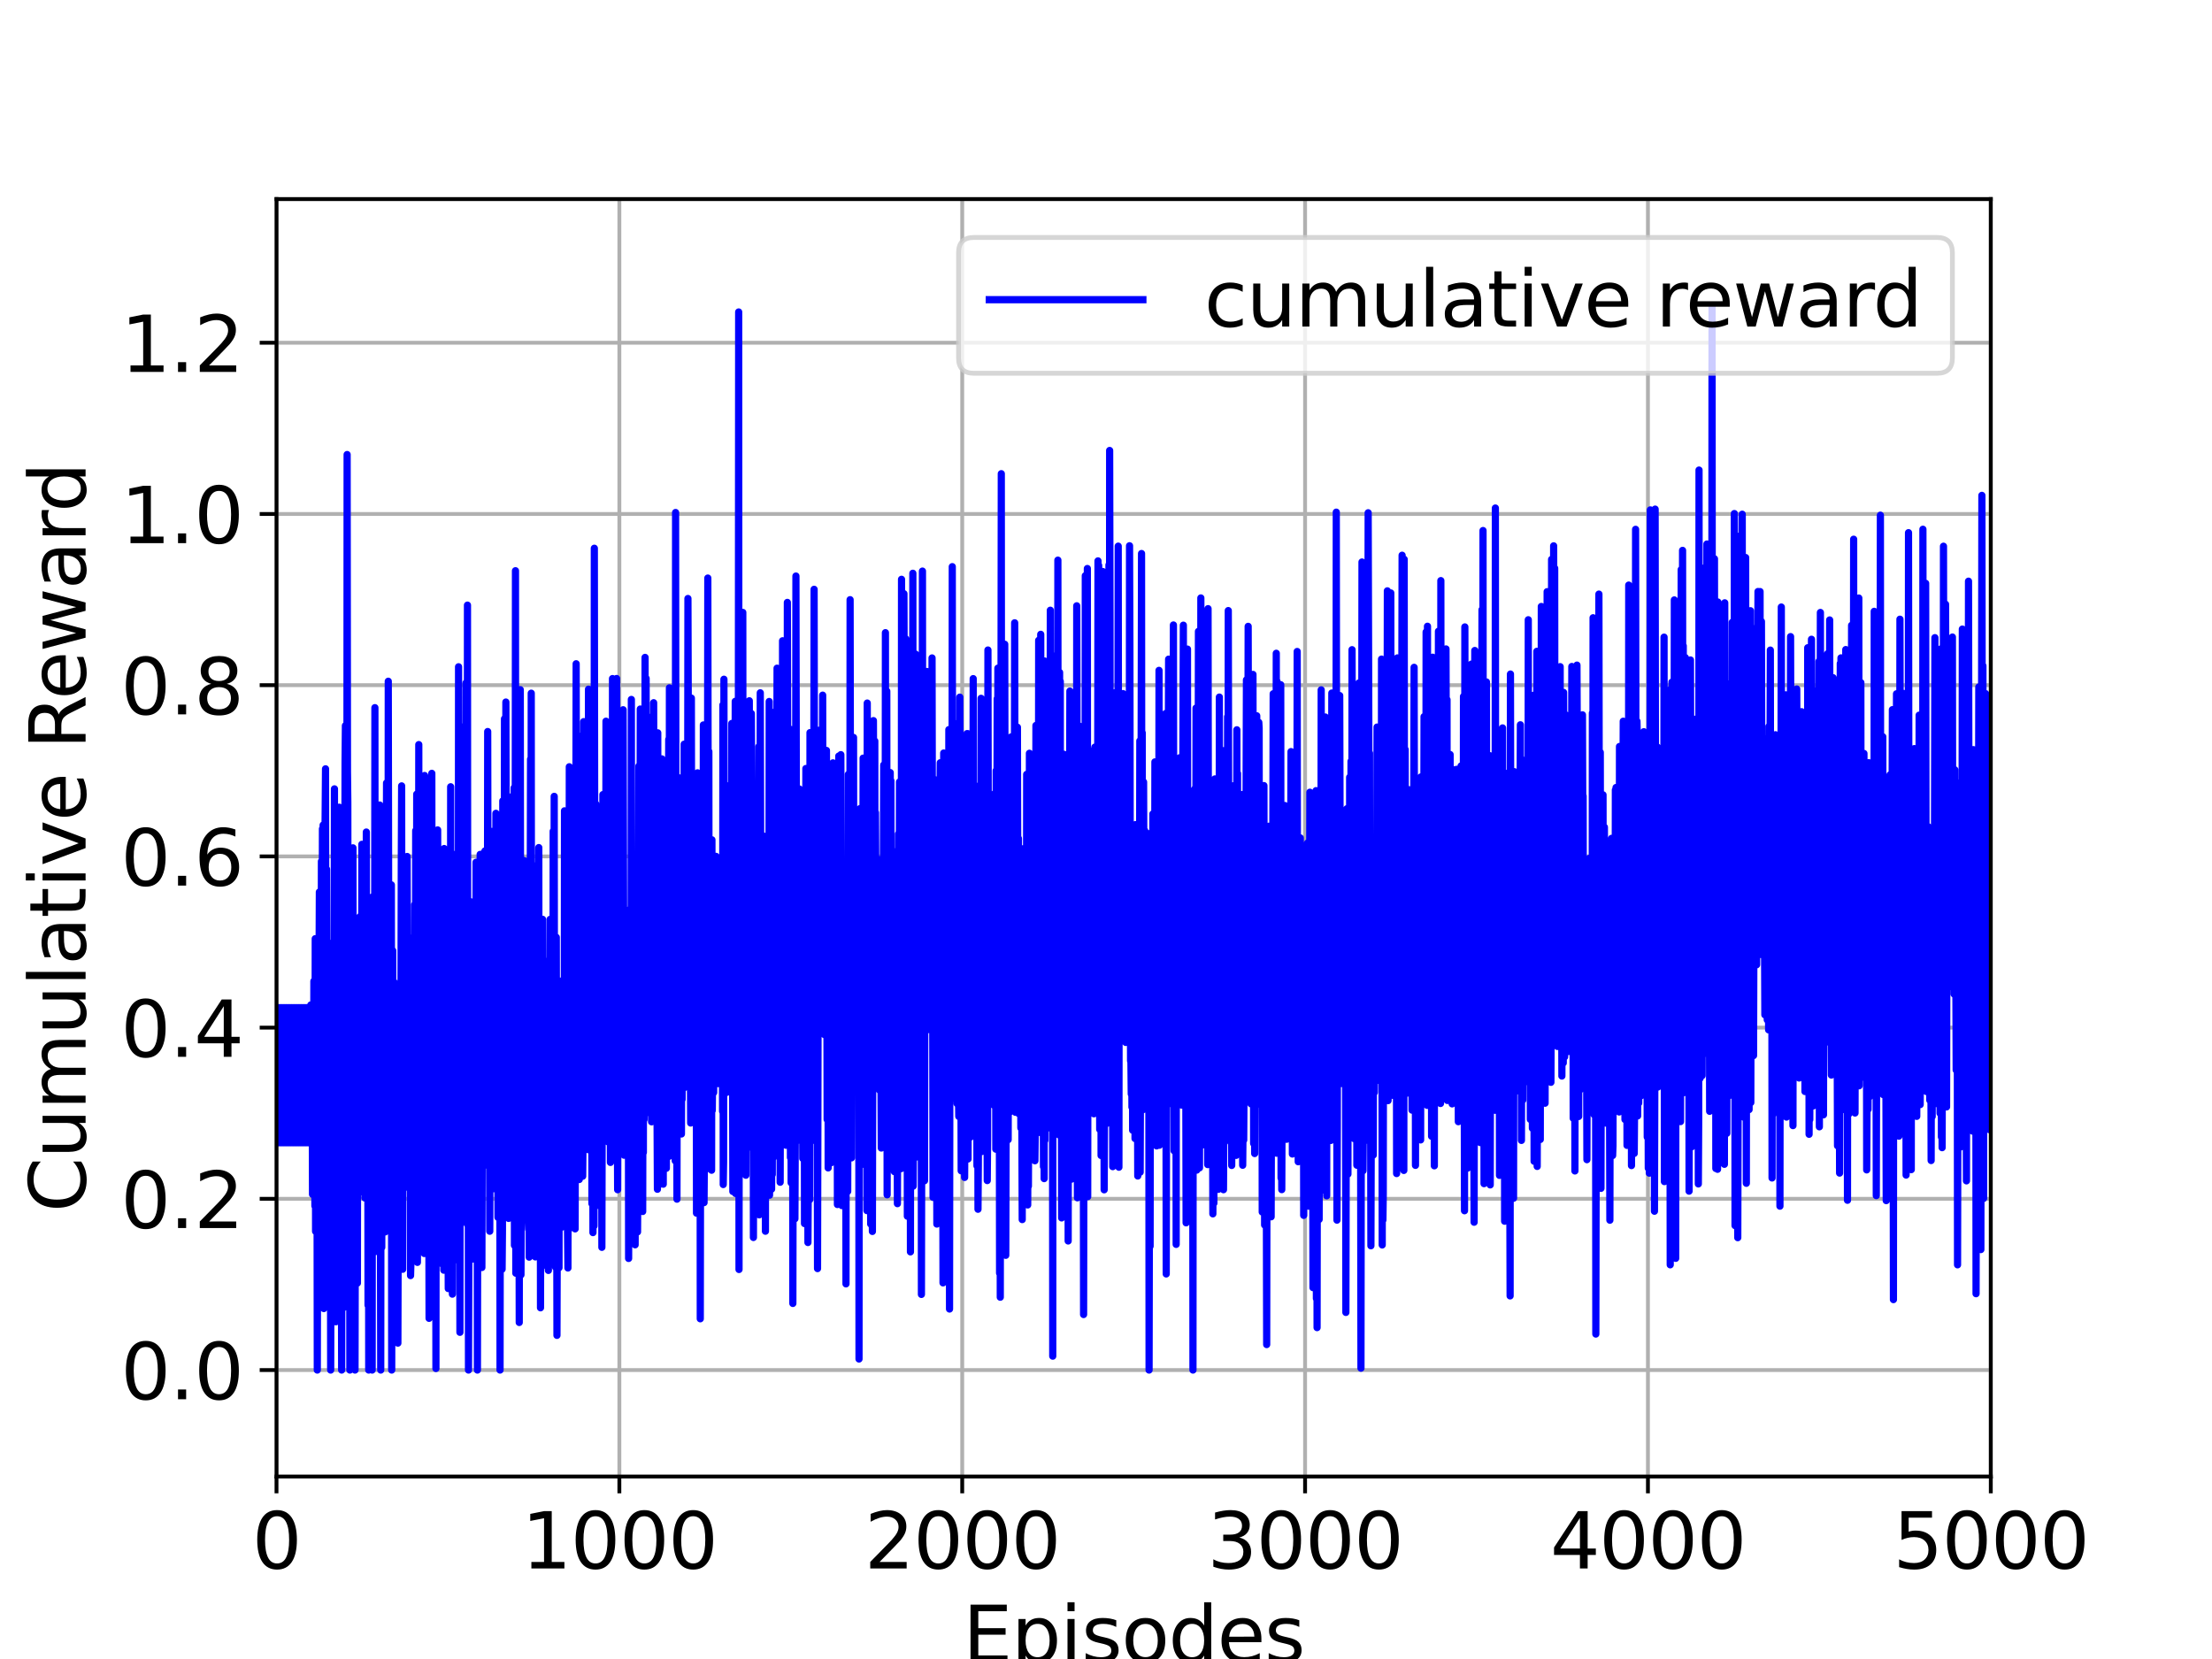 <?xml version="1.0" encoding="utf-8" standalone="no"?>
<!DOCTYPE svg PUBLIC "-//W3C//DTD SVG 1.1//EN"
  "http://www.w3.org/Graphics/SVG/1.1/DTD/svg11.dtd">
<svg xmlns:xlink="http://www.w3.org/1999/xlink" width="460.8pt" height="345.6pt" viewBox="0 0 460.8 345.6" xmlns="http://www.w3.org/2000/svg" version="1.1">
 <defs>
  <style type="text/css">*{stroke-linejoin: round; stroke-linecap: butt}</style>
 </defs>
 <g id="figure_1">
  <g id="patch_1">
   <path d="M 0 345.6 
L 460.8 345.6 
L 460.8 0 
L 0 0 
z
" style="fill: #ffffff"/>
  </g>
  <g id="axes_1">
   <g id="patch_2">
    <path d="M 57.6 307.584 
L 414.72 307.584 
L 414.72 41.472 
L 57.6 41.472 
z
" style="fill: #ffffff"/>
   </g>
   <g id="matplotlib.axis_1">
    <g id="xtick_1">
     <g id="line2d_1">
      <path d="M 57.6 307.584 
L 57.6 41.472 
" clip-path="url(#p014ae3d675)" style="fill: none; stroke: #b0b0b0; stroke-width: 0.8; stroke-linecap: square"/>
     </g>
     <g id="line2d_2">
      <defs>
       <path id="mf5c58d5722" d="M 0 0 
L 0 3.5 
" style="stroke: #000000; stroke-width: 0.8"/>
      </defs>
      <g>
       <use xlink:href="#mf5c58d5722" x="57.6" y="307.584" style="stroke: #000000; stroke-width: 0.8"/>
      </g>
     </g>
     <g id="text_1">
      <!-- 0 -->
      <g transform="translate(52.51 326.741)scale(0.16 -0.16)">
       <defs>
        <path id="DejaVuSans-30" d="M 2034 4250 
Q 1547 4250 1301 3770 
Q 1056 3291 1056 2328 
Q 1056 1369 1301 889 
Q 1547 409 2034 409 
Q 2525 409 2770 889 
Q 3016 1369 3016 2328 
Q 3016 3291 2770 3770 
Q 2525 4250 2034 4250 
z
M 2034 4750 
Q 2819 4750 3233 4129 
Q 3647 3509 3647 2328 
Q 3647 1150 3233 529 
Q 2819 -91 2034 -91 
Q 1250 -91 836 529 
Q 422 1150 422 2328 
Q 422 3509 836 4129 
Q 1250 4750 2034 4750 
z
" transform="scale(0.016)"/>
       </defs>
       <use xlink:href="#DejaVuSans-30"/>
      </g>
     </g>
    </g>
    <g id="xtick_2">
     <g id="line2d_3">
      <path d="M 129.024 307.584 
L 129.024 41.472 
" clip-path="url(#p014ae3d675)" style="fill: none; stroke: #b0b0b0; stroke-width: 0.8; stroke-linecap: square"/>
     </g>
     <g id="line2d_4">
      <g>
       <use xlink:href="#mf5c58d5722" x="129.024" y="307.584" style="stroke: #000000; stroke-width: 0.8"/>
      </g>
     </g>
     <g id="text_2">
      <!-- 1000 -->
      <g transform="translate(108.664 326.741)scale(0.16 -0.16)">
       <defs>
        <path id="DejaVuSans-31" d="M 794 531 
L 1825 531 
L 1825 4091 
L 703 3866 
L 703 4441 
L 1819 4666 
L 2450 4666 
L 2450 531 
L 3481 531 
L 3481 0 
L 794 0 
L 794 531 
z
" transform="scale(0.016)"/>
       </defs>
       <use xlink:href="#DejaVuSans-31"/>
       <use xlink:href="#DejaVuSans-30" x="63.623"/>
       <use xlink:href="#DejaVuSans-30" x="127.246"/>
       <use xlink:href="#DejaVuSans-30" x="190.869"/>
      </g>
     </g>
    </g>
    <g id="xtick_3">
     <g id="line2d_5">
      <path d="M 200.448 307.584 
L 200.448 41.472 
" clip-path="url(#p014ae3d675)" style="fill: none; stroke: #b0b0b0; stroke-width: 0.8; stroke-linecap: square"/>
     </g>
     <g id="line2d_6">
      <g>
       <use xlink:href="#mf5c58d5722" x="200.448" y="307.584" style="stroke: #000000; stroke-width: 0.8"/>
      </g>
     </g>
     <g id="text_3">
      <!-- 2000 -->
      <g transform="translate(180.088 326.741)scale(0.16 -0.16)">
       <defs>
        <path id="DejaVuSans-32" d="M 1228 531 
L 3431 531 
L 3431 0 
L 469 0 
L 469 531 
Q 828 903 1448 1529 
Q 2069 2156 2228 2338 
Q 2531 2678 2651 2914 
Q 2772 3150 2772 3378 
Q 2772 3750 2511 3984 
Q 2250 4219 1831 4219 
Q 1534 4219 1204 4116 
Q 875 4013 500 3803 
L 500 4441 
Q 881 4594 1212 4672 
Q 1544 4750 1819 4750 
Q 2544 4750 2975 4387 
Q 3406 4025 3406 3419 
Q 3406 3131 3298 2873 
Q 3191 2616 2906 2266 
Q 2828 2175 2409 1742 
Q 1991 1309 1228 531 
z
" transform="scale(0.016)"/>
       </defs>
       <use xlink:href="#DejaVuSans-32"/>
       <use xlink:href="#DejaVuSans-30" x="63.623"/>
       <use xlink:href="#DejaVuSans-30" x="127.246"/>
       <use xlink:href="#DejaVuSans-30" x="190.869"/>
      </g>
     </g>
    </g>
    <g id="xtick_4">
     <g id="line2d_7">
      <path d="M 271.872 307.584 
L 271.872 41.472 
" clip-path="url(#p014ae3d675)" style="fill: none; stroke: #b0b0b0; stroke-width: 0.8; stroke-linecap: square"/>
     </g>
     <g id="line2d_8">
      <g>
       <use xlink:href="#mf5c58d5722" x="271.872" y="307.584" style="stroke: #000000; stroke-width: 0.8"/>
      </g>
     </g>
     <g id="text_4">
      <!-- 3000 -->
      <g transform="translate(251.512 326.741)scale(0.16 -0.16)">
       <defs>
        <path id="DejaVuSans-33" d="M 2597 2516 
Q 3050 2419 3304 2112 
Q 3559 1806 3559 1356 
Q 3559 666 3084 287 
Q 2609 -91 1734 -91 
Q 1441 -91 1130 -33 
Q 819 25 488 141 
L 488 750 
Q 750 597 1062 519 
Q 1375 441 1716 441 
Q 2309 441 2620 675 
Q 2931 909 2931 1356 
Q 2931 1769 2642 2001 
Q 2353 2234 1838 2234 
L 1294 2234 
L 1294 2753 
L 1863 2753 
Q 2328 2753 2575 2939 
Q 2822 3125 2822 3475 
Q 2822 3834 2567 4026 
Q 2313 4219 1838 4219 
Q 1578 4219 1281 4162 
Q 984 4106 628 3988 
L 628 4550 
Q 988 4650 1302 4700 
Q 1616 4750 1894 4750 
Q 2613 4750 3031 4423 
Q 3450 4097 3450 3541 
Q 3450 3153 3228 2886 
Q 3006 2619 2597 2516 
z
" transform="scale(0.016)"/>
       </defs>
       <use xlink:href="#DejaVuSans-33"/>
       <use xlink:href="#DejaVuSans-30" x="63.623"/>
       <use xlink:href="#DejaVuSans-30" x="127.246"/>
       <use xlink:href="#DejaVuSans-30" x="190.869"/>
      </g>
     </g>
    </g>
    <g id="xtick_5">
     <g id="line2d_9">
      <path d="M 343.296 307.584 
L 343.296 41.472 
" clip-path="url(#p014ae3d675)" style="fill: none; stroke: #b0b0b0; stroke-width: 0.8; stroke-linecap: square"/>
     </g>
     <g id="line2d_10">
      <g>
       <use xlink:href="#mf5c58d5722" x="343.296" y="307.584" style="stroke: #000000; stroke-width: 0.8"/>
      </g>
     </g>
     <g id="text_5">
      <!-- 4000 -->
      <g transform="translate(322.936 326.741)scale(0.16 -0.16)">
       <defs>
        <path id="DejaVuSans-34" d="M 2419 4116 
L 825 1625 
L 2419 1625 
L 2419 4116 
z
M 2253 4666 
L 3047 4666 
L 3047 1625 
L 3713 1625 
L 3713 1100 
L 3047 1100 
L 3047 0 
L 2419 0 
L 2419 1100 
L 313 1100 
L 313 1709 
L 2253 4666 
z
" transform="scale(0.016)"/>
       </defs>
       <use xlink:href="#DejaVuSans-34"/>
       <use xlink:href="#DejaVuSans-30" x="63.623"/>
       <use xlink:href="#DejaVuSans-30" x="127.246"/>
       <use xlink:href="#DejaVuSans-30" x="190.869"/>
      </g>
     </g>
    </g>
    <g id="xtick_6">
     <g id="line2d_11">
      <path d="M 414.72 307.584 
L 414.72 41.472 
" clip-path="url(#p014ae3d675)" style="fill: none; stroke: #b0b0b0; stroke-width: 0.8; stroke-linecap: square"/>
     </g>
     <g id="line2d_12">
      <g>
       <use xlink:href="#mf5c58d5722" x="414.72" y="307.584" style="stroke: #000000; stroke-width: 0.8"/>
      </g>
     </g>
     <g id="text_6">
      <!-- 5000 -->
      <g transform="translate(394.36 326.741)scale(0.16 -0.16)">
       <defs>
        <path id="DejaVuSans-35" d="M 691 4666 
L 3169 4666 
L 3169 4134 
L 1269 4134 
L 1269 2991 
Q 1406 3038 1543 3061 
Q 1681 3084 1819 3084 
Q 2600 3084 3056 2656 
Q 3513 2228 3513 1497 
Q 3513 744 3044 326 
Q 2575 -91 1722 -91 
Q 1428 -91 1123 -41 
Q 819 9 494 109 
L 494 744 
Q 775 591 1075 516 
Q 1375 441 1709 441 
Q 2250 441 2565 725 
Q 2881 1009 2881 1497 
Q 2881 1984 2565 2268 
Q 2250 2553 1709 2553 
Q 1456 2553 1204 2497 
Q 953 2441 691 2322 
L 691 4666 
z
" transform="scale(0.016)"/>
       </defs>
       <use xlink:href="#DejaVuSans-35"/>
       <use xlink:href="#DejaVuSans-30" x="63.623"/>
       <use xlink:href="#DejaVuSans-30" x="127.246"/>
       <use xlink:href="#DejaVuSans-30" x="190.869"/>
      </g>
     </g>
    </g>
    <g id="text_7">
     <!-- Episodes -->
     <g transform="translate(200.572 346.226)scale(0.16 -0.16)">
      <defs>
       <path id="DejaVuSans-45" d="M 628 4666 
L 3578 4666 
L 3578 4134 
L 1259 4134 
L 1259 2753 
L 3481 2753 
L 3481 2222 
L 1259 2222 
L 1259 531 
L 3634 531 
L 3634 0 
L 628 0 
L 628 4666 
z
" transform="scale(0.016)"/>
       <path id="DejaVuSans-70" d="M 1159 525 
L 1159 -1331 
L 581 -1331 
L 581 3500 
L 1159 3500 
L 1159 2969 
Q 1341 3281 1617 3432 
Q 1894 3584 2278 3584 
Q 2916 3584 3314 3078 
Q 3713 2572 3713 1747 
Q 3713 922 3314 415 
Q 2916 -91 2278 -91 
Q 1894 -91 1617 61 
Q 1341 213 1159 525 
z
M 3116 1747 
Q 3116 2381 2855 2742 
Q 2594 3103 2138 3103 
Q 1681 3103 1420 2742 
Q 1159 2381 1159 1747 
Q 1159 1113 1420 752 
Q 1681 391 2138 391 
Q 2594 391 2855 752 
Q 3116 1113 3116 1747 
z
" transform="scale(0.016)"/>
       <path id="DejaVuSans-69" d="M 603 3500 
L 1178 3500 
L 1178 0 
L 603 0 
L 603 3500 
z
M 603 4863 
L 1178 4863 
L 1178 4134 
L 603 4134 
L 603 4863 
z
" transform="scale(0.016)"/>
       <path id="DejaVuSans-73" d="M 2834 3397 
L 2834 2853 
Q 2591 2978 2328 3040 
Q 2066 3103 1784 3103 
Q 1356 3103 1142 2972 
Q 928 2841 928 2578 
Q 928 2378 1081 2264 
Q 1234 2150 1697 2047 
L 1894 2003 
Q 2506 1872 2764 1633 
Q 3022 1394 3022 966 
Q 3022 478 2636 193 
Q 2250 -91 1575 -91 
Q 1294 -91 989 -36 
Q 684 19 347 128 
L 347 722 
Q 666 556 975 473 
Q 1284 391 1588 391 
Q 1994 391 2212 530 
Q 2431 669 2431 922 
Q 2431 1156 2273 1281 
Q 2116 1406 1581 1522 
L 1381 1569 
Q 847 1681 609 1914 
Q 372 2147 372 2553 
Q 372 3047 722 3315 
Q 1072 3584 1716 3584 
Q 2034 3584 2315 3537 
Q 2597 3491 2834 3397 
z
" transform="scale(0.016)"/>
       <path id="DejaVuSans-6f" d="M 1959 3097 
Q 1497 3097 1228 2736 
Q 959 2375 959 1747 
Q 959 1119 1226 758 
Q 1494 397 1959 397 
Q 2419 397 2687 759 
Q 2956 1122 2956 1747 
Q 2956 2369 2687 2733 
Q 2419 3097 1959 3097 
z
M 1959 3584 
Q 2709 3584 3137 3096 
Q 3566 2609 3566 1747 
Q 3566 888 3137 398 
Q 2709 -91 1959 -91 
Q 1206 -91 779 398 
Q 353 888 353 1747 
Q 353 2609 779 3096 
Q 1206 3584 1959 3584 
z
" transform="scale(0.016)"/>
       <path id="DejaVuSans-64" d="M 2906 2969 
L 2906 4863 
L 3481 4863 
L 3481 0 
L 2906 0 
L 2906 525 
Q 2725 213 2448 61 
Q 2172 -91 1784 -91 
Q 1150 -91 751 415 
Q 353 922 353 1747 
Q 353 2572 751 3078 
Q 1150 3584 1784 3584 
Q 2172 3584 2448 3432 
Q 2725 3281 2906 2969 
z
M 947 1747 
Q 947 1113 1208 752 
Q 1469 391 1925 391 
Q 2381 391 2643 752 
Q 2906 1113 2906 1747 
Q 2906 2381 2643 2742 
Q 2381 3103 1925 3103 
Q 1469 3103 1208 2742 
Q 947 2381 947 1747 
z
" transform="scale(0.016)"/>
       <path id="DejaVuSans-65" d="M 3597 1894 
L 3597 1613 
L 953 1613 
Q 991 1019 1311 708 
Q 1631 397 2203 397 
Q 2534 397 2845 478 
Q 3156 559 3463 722 
L 3463 178 
Q 3153 47 2828 -22 
Q 2503 -91 2169 -91 
Q 1331 -91 842 396 
Q 353 884 353 1716 
Q 353 2575 817 3079 
Q 1281 3584 2069 3584 
Q 2775 3584 3186 3129 
Q 3597 2675 3597 1894 
z
M 3022 2063 
Q 3016 2534 2758 2815 
Q 2500 3097 2075 3097 
Q 1594 3097 1305 2825 
Q 1016 2553 972 2059 
L 3022 2063 
z
" transform="scale(0.016)"/>
      </defs>
      <use xlink:href="#DejaVuSans-45"/>
      <use xlink:href="#DejaVuSans-70" x="63.184"/>
      <use xlink:href="#DejaVuSans-69" x="126.66"/>
      <use xlink:href="#DejaVuSans-73" x="154.443"/>
      <use xlink:href="#DejaVuSans-6f" x="206.543"/>
      <use xlink:href="#DejaVuSans-64" x="267.725"/>
      <use xlink:href="#DejaVuSans-65" x="331.201"/>
      <use xlink:href="#DejaVuSans-73" x="392.725"/>
     </g>
    </g>
   </g>
   <g id="matplotlib.axis_2">
    <g id="ytick_1">
     <g id="line2d_13">
      <path d="M 57.6 285.408 
L 414.72 285.408 
" clip-path="url(#p014ae3d675)" style="fill: none; stroke: #b0b0b0; stroke-width: 0.8; stroke-linecap: square"/>
     </g>
     <g id="line2d_14">
      <defs>
       <path id="m0ee34ba95f" d="M 0 0 
L -3.5 0 
" style="stroke: #000000; stroke-width: 0.8"/>
      </defs>
      <g>
       <use xlink:href="#m0ee34ba95f" x="57.6" y="285.408" style="stroke: #000000; stroke-width: 0.8"/>
      </g>
     </g>
     <g id="text_8">
      <!-- 0.0 -->
      <g transform="translate(25.155 291.487)scale(0.16 -0.16)">
       <defs>
        <path id="DejaVuSans-2e" d="M 684 794 
L 1344 794 
L 1344 0 
L 684 0 
L 684 794 
z
" transform="scale(0.016)"/>
       </defs>
       <use xlink:href="#DejaVuSans-30"/>
       <use xlink:href="#DejaVuSans-2e" x="63.623"/>
       <use xlink:href="#DejaVuSans-30" x="95.41"/>
      </g>
     </g>
    </g>
    <g id="ytick_2">
     <g id="line2d_15">
      <path d="M 57.6 249.74 
L 414.72 249.74 
" clip-path="url(#p014ae3d675)" style="fill: none; stroke: #b0b0b0; stroke-width: 0.8; stroke-linecap: square"/>
     </g>
     <g id="line2d_16">
      <g>
       <use xlink:href="#m0ee34ba95f" x="57.6" y="249.74" style="stroke: #000000; stroke-width: 0.8"/>
      </g>
     </g>
     <g id="text_9">
      <!-- 0.2 -->
      <g transform="translate(25.155 255.819)scale(0.16 -0.16)">
       <use xlink:href="#DejaVuSans-30"/>
       <use xlink:href="#DejaVuSans-2e" x="63.623"/>
       <use xlink:href="#DejaVuSans-32" x="95.41"/>
      </g>
     </g>
    </g>
    <g id="ytick_3">
     <g id="line2d_17">
      <path d="M 57.6 214.072 
L 414.72 214.072 
" clip-path="url(#p014ae3d675)" style="fill: none; stroke: #b0b0b0; stroke-width: 0.8; stroke-linecap: square"/>
     </g>
     <g id="line2d_18">
      <g>
       <use xlink:href="#m0ee34ba95f" x="57.6" y="214.072" style="stroke: #000000; stroke-width: 0.8"/>
      </g>
     </g>
     <g id="text_10">
      <!-- 0.4 -->
      <g transform="translate(25.155 220.151)scale(0.16 -0.16)">
       <use xlink:href="#DejaVuSans-30"/>
       <use xlink:href="#DejaVuSans-2e" x="63.623"/>
       <use xlink:href="#DejaVuSans-34" x="95.41"/>
      </g>
     </g>
    </g>
    <g id="ytick_4">
     <g id="line2d_19">
      <path d="M 57.6 178.404 
L 414.72 178.404 
" clip-path="url(#p014ae3d675)" style="fill: none; stroke: #b0b0b0; stroke-width: 0.8; stroke-linecap: square"/>
     </g>
     <g id="line2d_20">
      <g>
       <use xlink:href="#m0ee34ba95f" x="57.6" y="178.404" style="stroke: #000000; stroke-width: 0.8"/>
      </g>
     </g>
     <g id="text_11">
      <!-- 0.6 -->
      <g transform="translate(25.155 184.482)scale(0.16 -0.16)">
       <defs>
        <path id="DejaVuSans-36" d="M 2113 2584 
Q 1688 2584 1439 2293 
Q 1191 2003 1191 1497 
Q 1191 994 1439 701 
Q 1688 409 2113 409 
Q 2538 409 2786 701 
Q 3034 994 3034 1497 
Q 3034 2003 2786 2293 
Q 2538 2584 2113 2584 
z
M 3366 4563 
L 3366 3988 
Q 3128 4100 2886 4159 
Q 2644 4219 2406 4219 
Q 1781 4219 1451 3797 
Q 1122 3375 1075 2522 
Q 1259 2794 1537 2939 
Q 1816 3084 2150 3084 
Q 2853 3084 3261 2657 
Q 3669 2231 3669 1497 
Q 3669 778 3244 343 
Q 2819 -91 2113 -91 
Q 1303 -91 875 529 
Q 447 1150 447 2328 
Q 447 3434 972 4092 
Q 1497 4750 2381 4750 
Q 2619 4750 2861 4703 
Q 3103 4656 3366 4563 
z
" transform="scale(0.016)"/>
       </defs>
       <use xlink:href="#DejaVuSans-30"/>
       <use xlink:href="#DejaVuSans-2e" x="63.623"/>
       <use xlink:href="#DejaVuSans-36" x="95.41"/>
      </g>
     </g>
    </g>
    <g id="ytick_5">
     <g id="line2d_21">
      <path d="M 57.6 142.736 
L 414.72 142.736 
" clip-path="url(#p014ae3d675)" style="fill: none; stroke: #b0b0b0; stroke-width: 0.8; stroke-linecap: square"/>
     </g>
     <g id="line2d_22">
      <g>
       <use xlink:href="#m0ee34ba95f" x="57.6" y="142.736" style="stroke: #000000; stroke-width: 0.8"/>
      </g>
     </g>
     <g id="text_12">
      <!-- 0.8 -->
      <g transform="translate(25.155 148.814)scale(0.16 -0.16)">
       <defs>
        <path id="DejaVuSans-38" d="M 2034 2216 
Q 1584 2216 1326 1975 
Q 1069 1734 1069 1313 
Q 1069 891 1326 650 
Q 1584 409 2034 409 
Q 2484 409 2743 651 
Q 3003 894 3003 1313 
Q 3003 1734 2745 1975 
Q 2488 2216 2034 2216 
z
M 1403 2484 
Q 997 2584 770 2862 
Q 544 3141 544 3541 
Q 544 4100 942 4425 
Q 1341 4750 2034 4750 
Q 2731 4750 3128 4425 
Q 3525 4100 3525 3541 
Q 3525 3141 3298 2862 
Q 3072 2584 2669 2484 
Q 3125 2378 3379 2068 
Q 3634 1759 3634 1313 
Q 3634 634 3220 271 
Q 2806 -91 2034 -91 
Q 1263 -91 848 271 
Q 434 634 434 1313 
Q 434 1759 690 2068 
Q 947 2378 1403 2484 
z
M 1172 3481 
Q 1172 3119 1398 2916 
Q 1625 2713 2034 2713 
Q 2441 2713 2670 2916 
Q 2900 3119 2900 3481 
Q 2900 3844 2670 4047 
Q 2441 4250 2034 4250 
Q 1625 4250 1398 4047 
Q 1172 3844 1172 3481 
z
" transform="scale(0.016)"/>
       </defs>
       <use xlink:href="#DejaVuSans-30"/>
       <use xlink:href="#DejaVuSans-2e" x="63.623"/>
       <use xlink:href="#DejaVuSans-38" x="95.41"/>
      </g>
     </g>
    </g>
    <g id="ytick_6">
     <g id="line2d_23">
      <path d="M 57.6 107.067 
L 414.72 107.067 
" clip-path="url(#p014ae3d675)" style="fill: none; stroke: #b0b0b0; stroke-width: 0.8; stroke-linecap: square"/>
     </g>
     <g id="line2d_24">
      <g>
       <use xlink:href="#m0ee34ba95f" x="57.6" y="107.067" style="stroke: #000000; stroke-width: 0.8"/>
      </g>
     </g>
     <g id="text_13">
      <!-- 1.0 -->
      <g transform="translate(25.155 113.146)scale(0.16 -0.16)">
       <use xlink:href="#DejaVuSans-31"/>
       <use xlink:href="#DejaVuSans-2e" x="63.623"/>
       <use xlink:href="#DejaVuSans-30" x="95.41"/>
      </g>
     </g>
    </g>
    <g id="ytick_7">
     <g id="line2d_25">
      <path d="M 57.6 71.399 
L 414.72 71.399 
" clip-path="url(#p014ae3d675)" style="fill: none; stroke: #b0b0b0; stroke-width: 0.8; stroke-linecap: square"/>
     </g>
     <g id="line2d_26">
      <g>
       <use xlink:href="#m0ee34ba95f" x="57.6" y="71.399" style="stroke: #000000; stroke-width: 0.8"/>
      </g>
     </g>
     <g id="text_14">
      <!-- 1.2 -->
      <g transform="translate(25.155 77.478)scale(0.16 -0.16)">
       <use xlink:href="#DejaVuSans-31"/>
       <use xlink:href="#DejaVuSans-2e" x="63.623"/>
       <use xlink:href="#DejaVuSans-32" x="95.41"/>
      </g>
     </g>
    </g>
    <g id="text_15">
     <!-- Cumulative Reward -->
     <g transform="translate(17.828 252.524)rotate(-90)scale(0.16 -0.16)">
      <defs>
       <path id="DejaVuSans-43" d="M 4122 4306 
L 4122 3641 
Q 3803 3938 3442 4084 
Q 3081 4231 2675 4231 
Q 1875 4231 1450 3742 
Q 1025 3253 1025 2328 
Q 1025 1406 1450 917 
Q 1875 428 2675 428 
Q 3081 428 3442 575 
Q 3803 722 4122 1019 
L 4122 359 
Q 3791 134 3420 21 
Q 3050 -91 2638 -91 
Q 1578 -91 968 557 
Q 359 1206 359 2328 
Q 359 3453 968 4101 
Q 1578 4750 2638 4750 
Q 3056 4750 3426 4639 
Q 3797 4528 4122 4306 
z
" transform="scale(0.016)"/>
       <path id="DejaVuSans-75" d="M 544 1381 
L 544 3500 
L 1119 3500 
L 1119 1403 
Q 1119 906 1312 657 
Q 1506 409 1894 409 
Q 2359 409 2629 706 
Q 2900 1003 2900 1516 
L 2900 3500 
L 3475 3500 
L 3475 0 
L 2900 0 
L 2900 538 
Q 2691 219 2414 64 
Q 2138 -91 1772 -91 
Q 1169 -91 856 284 
Q 544 659 544 1381 
z
M 1991 3584 
L 1991 3584 
z
" transform="scale(0.016)"/>
       <path id="DejaVuSans-6d" d="M 3328 2828 
Q 3544 3216 3844 3400 
Q 4144 3584 4550 3584 
Q 5097 3584 5394 3201 
Q 5691 2819 5691 2113 
L 5691 0 
L 5113 0 
L 5113 2094 
Q 5113 2597 4934 2840 
Q 4756 3084 4391 3084 
Q 3944 3084 3684 2787 
Q 3425 2491 3425 1978 
L 3425 0 
L 2847 0 
L 2847 2094 
Q 2847 2600 2669 2842 
Q 2491 3084 2119 3084 
Q 1678 3084 1418 2786 
Q 1159 2488 1159 1978 
L 1159 0 
L 581 0 
L 581 3500 
L 1159 3500 
L 1159 2956 
Q 1356 3278 1631 3431 
Q 1906 3584 2284 3584 
Q 2666 3584 2933 3390 
Q 3200 3197 3328 2828 
z
" transform="scale(0.016)"/>
       <path id="DejaVuSans-6c" d="M 603 4863 
L 1178 4863 
L 1178 0 
L 603 0 
L 603 4863 
z
" transform="scale(0.016)"/>
       <path id="DejaVuSans-61" d="M 2194 1759 
Q 1497 1759 1228 1600 
Q 959 1441 959 1056 
Q 959 750 1161 570 
Q 1363 391 1709 391 
Q 2188 391 2477 730 
Q 2766 1069 2766 1631 
L 2766 1759 
L 2194 1759 
z
M 3341 1997 
L 3341 0 
L 2766 0 
L 2766 531 
Q 2569 213 2275 61 
Q 1981 -91 1556 -91 
Q 1019 -91 701 211 
Q 384 513 384 1019 
Q 384 1609 779 1909 
Q 1175 2209 1959 2209 
L 2766 2209 
L 2766 2266 
Q 2766 2663 2505 2880 
Q 2244 3097 1772 3097 
Q 1472 3097 1187 3025 
Q 903 2953 641 2809 
L 641 3341 
Q 956 3463 1253 3523 
Q 1550 3584 1831 3584 
Q 2591 3584 2966 3190 
Q 3341 2797 3341 1997 
z
" transform="scale(0.016)"/>
       <path id="DejaVuSans-74" d="M 1172 4494 
L 1172 3500 
L 2356 3500 
L 2356 3053 
L 1172 3053 
L 1172 1153 
Q 1172 725 1289 603 
Q 1406 481 1766 481 
L 2356 481 
L 2356 0 
L 1766 0 
Q 1100 0 847 248 
Q 594 497 594 1153 
L 594 3053 
L 172 3053 
L 172 3500 
L 594 3500 
L 594 4494 
L 1172 4494 
z
" transform="scale(0.016)"/>
       <path id="DejaVuSans-76" d="M 191 3500 
L 800 3500 
L 1894 563 
L 2988 3500 
L 3597 3500 
L 2284 0 
L 1503 0 
L 191 3500 
z
" transform="scale(0.016)"/>
       <path id="DejaVuSans-20" transform="scale(0.016)"/>
       <path id="DejaVuSans-52" d="M 2841 2188 
Q 3044 2119 3236 1894 
Q 3428 1669 3622 1275 
L 4263 0 
L 3584 0 
L 2988 1197 
Q 2756 1666 2539 1819 
Q 2322 1972 1947 1972 
L 1259 1972 
L 1259 0 
L 628 0 
L 628 4666 
L 2053 4666 
Q 2853 4666 3247 4331 
Q 3641 3997 3641 3322 
Q 3641 2881 3436 2590 
Q 3231 2300 2841 2188 
z
M 1259 4147 
L 1259 2491 
L 2053 2491 
Q 2509 2491 2742 2702 
Q 2975 2913 2975 3322 
Q 2975 3731 2742 3939 
Q 2509 4147 2053 4147 
L 1259 4147 
z
" transform="scale(0.016)"/>
       <path id="DejaVuSans-77" d="M 269 3500 
L 844 3500 
L 1563 769 
L 2278 3500 
L 2956 3500 
L 3675 769 
L 4391 3500 
L 4966 3500 
L 4050 0 
L 3372 0 
L 2619 2869 
L 1863 0 
L 1184 0 
L 269 3500 
z
" transform="scale(0.016)"/>
       <path id="DejaVuSans-72" d="M 2631 2963 
Q 2534 3019 2420 3045 
Q 2306 3072 2169 3072 
Q 1681 3072 1420 2755 
Q 1159 2438 1159 1844 
L 1159 0 
L 581 0 
L 581 3500 
L 1159 3500 
L 1159 2956 
Q 1341 3275 1631 3429 
Q 1922 3584 2338 3584 
Q 2397 3584 2469 3576 
Q 2541 3569 2628 3553 
L 2631 2963 
z
" transform="scale(0.016)"/>
      </defs>
      <use xlink:href="#DejaVuSans-43"/>
      <use xlink:href="#DejaVuSans-75" x="69.824"/>
      <use xlink:href="#DejaVuSans-6d" x="133.203"/>
      <use xlink:href="#DejaVuSans-75" x="230.615"/>
      <use xlink:href="#DejaVuSans-6c" x="293.994"/>
      <use xlink:href="#DejaVuSans-61" x="321.777"/>
      <use xlink:href="#DejaVuSans-74" x="383.057"/>
      <use xlink:href="#DejaVuSans-69" x="422.266"/>
      <use xlink:href="#DejaVuSans-76" x="450.049"/>
      <use xlink:href="#DejaVuSans-65" x="509.229"/>
      <use xlink:href="#DejaVuSans-20" x="570.752"/>
      <use xlink:href="#DejaVuSans-52" x="602.539"/>
      <use xlink:href="#DejaVuSans-65" x="667.521"/>
      <use xlink:href="#DejaVuSans-77" x="729.045"/>
      <use xlink:href="#DejaVuSans-61" x="810.832"/>
      <use xlink:href="#DejaVuSans-72" x="872.111"/>
      <use xlink:href="#DejaVuSans-64" x="911.475"/>
     </g>
    </g>
   </g>
   <g id="line2d_27">
    <path d="M 57.6 209.913 
L 57.671 238.059 
L 57.743 237.499 
L 57.814 233.902 
L 57.886 209.913 
L 57.957 238.059 
L 58.029 237.499 
L 58.1 233.902 
L 58.171 209.913 
L 58.243 238.059 
L 58.314 237.499 
L 58.386 233.902 
L 58.457 209.913 
L 58.529 238.059 
L 58.6 237.499 
L 58.671 233.902 
L 58.743 209.913 
L 58.814 238.059 
L 58.886 237.499 
L 58.957 233.902 
L 59.028 209.913 
L 59.1 238.059 
L 59.171 237.499 
L 59.243 233.902 
L 59.314 209.913 
L 59.386 238.059 
L 59.457 237.499 
L 59.528 233.902 
L 59.6 209.913 
L 59.671 238.059 
L 59.743 237.499 
L 59.814 233.902 
L 59.886 209.913 
L 59.957 238.059 
L 60.028 237.499 
L 60.1 233.902 
L 60.171 209.913 
L 60.243 238.059 
L 60.314 237.499 
L 60.386 233.902 
L 60.457 209.913 
L 60.528 238.059 
L 60.6 237.499 
L 60.671 233.902 
L 60.743 209.913 
L 60.814 238.059 
L 60.886 237.499 
L 60.957 233.902 
L 61.028 209.913 
L 61.1 238.059 
L 61.171 237.499 
L 61.243 233.902 
L 61.314 209.913 
L 61.385 238.059 
L 61.457 237.499 
L 61.528 233.902 
L 61.6 209.913 
L 61.671 238.059 
L 61.743 237.499 
L 61.814 233.902 
L 61.885 209.913 
L 61.957 238.059 
L 62.028 237.499 
L 62.1 233.902 
L 62.171 209.913 
L 62.243 238.059 
L 62.314 237.499 
L 62.385 233.902 
L 62.457 209.913 
L 62.528 238.059 
L 62.6 237.499 
L 62.671 233.902 
L 62.743 209.913 
L 62.814 238.059 
L 62.885 237.499 
L 62.957 233.902 
L 63.028 209.913 
L 63.1 238.059 
L 63.171 237.499 
L 63.242 233.902 
L 63.314 209.913 
L 63.385 238.059 
L 63.457 237.499 
L 63.528 233.902 
L 63.6 209.913 
L 63.671 238.059 
L 63.742 237.499 
L 63.814 233.902 
L 63.885 209.913 
L 63.957 238.059 
L 64.028 237.499 
L 64.1 233.902 
L 64.171 209.913 
L 64.242 238.059 
L 64.314 237.499 
L 64.385 233.902 
L 64.457 209.913 
L 64.528 238.059 
L 64.6 237.499 
L 64.671 233.902 
L 64.742 209.349 
L 64.814 235.408 
L 64.885 228.235 
L 64.957 233.501 
L 65.028 222.974 
L 65.1 248.805 
L 65.242 209.131 
L 65.314 244.227 
L 65.385 204.396 
L 65.457 226.327 
L 65.528 226.256 
L 65.599 251.218 
L 65.671 195.545 
L 65.742 256.52 
L 65.814 227.073 
L 65.885 250.479 
L 66.028 226.002 
L 66.099 285.408 
L 66.242 216.135 
L 66.314 238.285 
L 66.528 185.822 
L 66.671 249.707 
L 66.742 237.049 
L 66.814 233.662 
L 66.885 224.061 
L 66.957 179.423 
L 67.028 244.71 
L 67.171 172.659 
L 67.242 199.626 
L 67.314 171.874 
L 67.457 272.596 
L 67.671 177.734 
L 67.814 160.16 
L 67.956 253.088 
L 68.028 181.07 
L 68.099 204.682 
L 68.171 196.093 
L 68.385 269.822 
L 68.456 256.801 
L 68.528 212.444 
L 68.599 269.49 
L 68.671 249.039 
L 68.814 224.117 
L 68.885 285.408 
L 69.028 225.417 
L 69.099 223.712 
L 69.171 253.745 
L 69.242 203.252 
L 69.314 210.285 
L 69.385 207.508 
L 69.456 218.447 
L 69.528 206.049 
L 69.599 214.473 
L 69.671 164.333 
L 69.742 264.716 
L 69.814 263.478 
L 69.885 180.313 
L 69.956 275.35 
L 70.028 236.579 
L 70.099 170.493 
L 70.171 217.602 
L 70.242 208.158 
L 70.313 174.677 
L 70.385 256.551 
L 70.456 229.917 
L 70.671 168.161 
L 70.742 244.456 
L 70.813 195.308 
L 70.885 239.197 
L 70.956 178.772 
L 71.171 285.408 
L 71.313 203.013 
L 71.456 182.365 
L 71.528 264.815 
L 71.599 222.926 
L 71.671 272.344 
L 71.885 158.77 
L 71.956 151.161 
L 72.17 256.838 
L 72.242 227.876 
L 72.313 94.688 
L 72.385 160.797 
L 72.456 167.128 
L 72.528 242.303 
L 72.599 239.774 
L 72.67 229.009 
L 72.742 257.903 
L 72.813 218.169 
L 72.885 285.408 
L 73.099 210.891 
L 73.242 231.086 
L 73.528 176.62 
L 73.599 235.81 
L 73.67 232.826 
L 73.813 210.512 
L 73.885 221.655 
L 73.956 285.408 
L 74.099 218.126 
L 74.17 256.395 
L 74.242 207.248 
L 74.313 215.569 
L 74.456 267.292 
L 74.527 195.664 
L 74.599 239.742 
L 74.67 211.773 
L 74.813 247.738 
L 74.956 190.974 
L 75.099 233.466 
L 75.17 199.039 
L 75.242 248.257 
L 75.313 221.634 
L 75.385 175.887 
L 75.527 240.998 
L 75.599 247.936 
L 75.67 217.026 
L 75.742 240.879 
L 75.813 235.066 
L 75.885 214.119 
L 76.027 249.57 
L 76.099 212.549 
L 76.17 218.801 
L 76.242 227.66 
L 76.313 173.327 
L 76.385 239.713 
L 76.456 220.84 
L 76.527 247.777 
L 76.599 222.135 
L 76.67 271.9 
L 76.742 214.836 
L 76.813 285.408 
L 76.884 198.769 
L 76.956 206.28 
L 77.099 239.396 
L 77.17 237.939 
L 77.242 242.017 
L 77.313 187.382 
L 77.527 285.408 
L 77.599 186.832 
L 77.67 238.314 
L 77.742 231.829 
L 77.884 204.064 
L 77.956 206.672 
L 78.027 228.559 
L 78.099 147.417 
L 78.17 260.736 
L 78.242 259.499 
L 78.384 190.601 
L 78.599 237.972 
L 78.67 234.75 
L 78.742 186.189 
L 78.884 259.224 
L 78.956 218.627 
L 79.027 252.165 
L 79.099 167.697 
L 79.17 214.323 
L 79.313 285.408 
L 79.384 220.843 
L 79.456 243.37 
L 79.527 259.861 
L 79.599 200.356 
L 79.67 216.331 
L 79.741 243.734 
L 79.813 197.049 
L 79.884 214.478 
L 79.956 198.05 
L 80.027 209.223 
L 80.099 248.055 
L 80.17 219.143 
L 80.241 256.631 
L 80.527 163.1 
L 80.599 172.212 
L 80.741 242.736 
L 80.813 242.404 
L 80.884 141.916 
L 81.027 227.862 
L 81.098 240.999 
L 81.17 233.109 
L 81.241 240.168 
L 81.384 205.762 
L 81.456 229.78 
L 81.527 184.328 
L 81.598 285.408 
L 81.67 239.421 
L 81.813 198.032 
L 81.884 237.579 
L 81.956 204.65 
L 82.027 213.654 
L 82.098 204.61 
L 82.17 236.178 
L 82.313 205.265 
L 82.527 240.283 
L 82.598 213.929 
L 82.67 272.807 
L 82.741 215.229 
L 82.884 279.798 
L 83.027 227.946 
L 83.098 244.415 
L 83.241 206.462 
L 83.384 246.226 
L 83.455 242.387 
L 83.598 180.259 
L 83.67 163.715 
L 83.741 238.621 
L 83.813 206.69 
L 83.884 264.413 
L 83.955 210.392 
L 84.027 247.258 
L 84.098 188.919 
L 84.17 239.186 
L 84.241 218.891 
L 84.313 220.576 
L 84.384 237.283 
L 84.455 236.375 
L 84.527 184.077 
L 84.598 208.9 
L 84.67 233.775 
L 84.813 178.417 
L 84.955 243.234 
L 85.098 204.847 
L 85.241 223.647 
L 85.313 247.611 
L 85.384 242.417 
L 85.455 212.297 
L 85.527 265.726 
L 85.598 263.186 
L 85.741 195.415 
L 85.812 202.551 
L 85.884 225.893 
L 85.955 204.293 
L 86.027 231.279 
L 86.098 199.568 
L 86.17 226.277 
L 86.241 215.742 
L 86.312 226.6 
L 86.384 188.444 
L 86.527 243.431 
L 86.598 173.044 
L 86.67 193.858 
L 86.741 240.684 
L 86.812 165.439 
L 86.884 185.871 
L 86.955 262.975 
L 87.098 200.809 
L 87.17 233.001 
L 87.241 155.112 
L 87.312 248.625 
L 87.384 244.505 
L 87.598 200.885 
L 87.67 254.389 
L 87.741 203.495 
L 87.812 246.164 
L 87.884 239.352 
L 87.955 171.968 
L 88.027 199.081 
L 88.169 251.337 
L 88.241 194.113 
L 88.312 220.037 
L 88.384 261.129 
L 88.455 161.549 
L 88.527 208.136 
L 88.598 176.437 
L 88.669 258.601 
L 88.812 184.488 
L 88.955 194.407 
L 89.098 245.066 
L 89.169 173.775 
L 89.384 274.634 
L 89.527 191.033 
L 89.598 258.045 
L 89.669 210.125 
L 89.741 225.781 
L 89.812 194.974 
L 89.884 223.619 
L 89.955 161.098 
L 90.026 227.571 
L 90.098 227.538 
L 90.169 226.284 
L 90.312 189.282 
L 90.455 243.994 
L 90.526 184.251 
L 90.598 230.26 
L 90.669 211.373 
L 90.741 219.152 
L 90.812 285.084 
L 90.884 201.462 
L 90.955 210.858 
L 91.026 202.259 
L 91.098 258.282 
L 91.169 172.887 
L 91.241 204.853 
L 91.312 262.572 
L 91.384 194.896 
L 91.455 247.89 
L 91.526 219.424 
L 91.669 205.347 
L 91.741 214.463 
L 91.812 194.441 
L 91.884 213.947 
L 91.955 192.061 
L 92.098 263.294 
L 92.241 235.736 
L 92.312 241.807 
L 92.383 229.171 
L 92.455 264.607 
L 92.526 176.764 
L 92.669 243.457 
L 92.741 180 
L 92.812 196.873 
L 92.883 199.444 
L 93.026 242.732 
L 93.169 217.437 
L 93.383 268.433 
L 93.455 204.708 
L 93.526 223.815 
L 93.598 196.357 
L 93.669 197.509 
L 93.812 256.737 
L 93.883 163.897 
L 93.955 258.391 
L 94.026 220.732 
L 94.098 218.57 
L 94.241 269.595 
L 94.312 209.552 
L 94.383 214.962 
L 94.455 213.463 
L 94.526 177.982 
L 94.669 237.905 
L 94.812 180.35 
L 95.026 262.426 
L 95.098 204.078 
L 95.169 242.966 
L 95.24 207.247 
L 95.312 237.958 
L 95.383 197.741 
L 95.455 251.589 
L 95.526 138.9 
L 95.598 183.303 
L 95.669 178.509 
L 95.812 277.546 
L 95.883 207.783 
L 95.955 239.762 
L 96.026 223.508 
L 96.098 244.656 
L 96.169 224.296 
L 96.24 235.41 
L 96.312 235.575 
L 96.383 244.903 
L 96.455 175.431 
L 96.526 203.062 
L 96.598 202.859 
L 96.669 151.366 
L 96.812 243.217 
L 96.955 184.982 
L 97.026 221.807 
L 97.097 142.246 
L 97.169 161.462 
L 97.312 254.966 
L 97.383 126.058 
L 97.455 252.263 
L 97.526 219.695 
L 97.597 285.408 
L 97.669 260.962 
L 97.955 187.813 
L 98.026 239.965 
L 98.097 223.252 
L 98.169 220.764 
L 98.24 258.694 
L 98.312 247.88 
L 98.455 262.289 
L 98.669 219.522 
L 98.74 233.487 
L 98.812 215.925 
L 98.883 225.56 
L 99.026 245.819 
L 99.097 228.195 
L 99.169 179.624 
L 99.312 238.559 
L 99.383 206.234 
L 99.454 285.408 
L 99.526 246.043 
L 99.597 253.311 
L 99.74 191.987 
L 99.812 221.501 
L 99.883 214.282 
L 99.954 233.693 
L 100.026 177.984 
L 100.097 226.713 
L 100.169 192.135 
L 100.24 238.804 
L 100.312 200.826 
L 100.383 264.05 
L 100.597 182.774 
L 100.669 184.958 
L 100.74 240.226 
L 100.812 177.636 
L 100.954 239.967 
L 101.026 177.266 
L 101.169 242.7 
L 101.383 208.967 
L 101.454 237.034 
L 101.526 213.37 
L 101.597 152.391 
L 101.74 238.994 
L 101.883 194.128 
L 102.026 256.491 
L 102.169 195.025 
L 102.24 203.74 
L 102.311 236.794 
L 102.383 173.191 
L 102.454 215.58 
L 102.526 185.533 
L 102.597 222.584 
L 102.669 190.116 
L 102.811 247.63 
L 102.883 193.413 
L 102.954 202.432 
L 103.097 209.711 
L 103.169 235.648 
L 103.311 169.429 
L 103.383 238.049 
L 103.454 175.639 
L 103.526 235.583 
L 103.597 211.289 
L 103.74 253.602 
L 103.883 193.033 
L 103.954 238.075 
L 104.026 179.716 
L 104.097 188.581 
L 104.168 285.408 
L 104.24 234.367 
L 104.311 247.386 
L 104.454 171.705 
L 104.597 264.405 
L 104.668 256.341 
L 104.74 166.835 
L 104.811 214.968 
L 104.883 226.33 
L 104.954 185.404 
L 105.026 218.992 
L 105.097 149.732 
L 105.168 193.504 
L 105.24 181.023 
L 105.311 210.569 
L 105.383 146.248 
L 105.597 243.664 
L 105.74 165.829 
L 105.811 238.125 
L 105.883 207.828 
L 105.954 253.817 
L 106.025 240.86 
L 106.097 194.947 
L 106.168 207.989 
L 106.24 207.866 
L 106.311 219.257 
L 106.383 250.871 
L 106.454 245.613 
L 106.597 181.921 
L 106.668 250.999 
L 106.74 196.478 
L 106.811 220.992 
L 106.883 179.461 
L 106.954 186.246 
L 107.025 246.994 
L 107.097 164.13 
L 107.168 259.431 
L 107.24 228.569 
L 107.311 200.52 
L 107.383 118.895 
L 107.454 265.228 
L 107.525 222.105 
L 107.597 229.154 
L 107.668 203.452 
L 107.811 257.429 
L 107.882 187.699 
L 107.954 193.264 
L 108.025 184.077 
L 108.168 275.496 
L 108.382 143.668 
L 108.525 265.569 
L 108.597 251.138 
L 108.668 256.076 
L 108.74 254.457 
L 108.882 201.097 
L 108.954 246.15 
L 109.025 211.415 
L 109.097 247.506 
L 109.168 179.268 
L 109.311 235.423 
L 109.382 229.477 
L 109.454 200.711 
L 109.525 252.706 
L 109.597 181.426 
L 109.668 229.456 
L 109.74 219.103 
L 109.882 199.423 
L 109.954 205.327 
L 110.025 247.651 
L 110.097 242.088 
L 110.168 219.137 
L 110.239 261.885 
L 110.311 249.577 
L 110.525 158.144 
L 110.597 249.827 
L 110.668 144.403 
L 110.739 250.24 
L 110.811 180.01 
L 110.882 193.728 
L 110.954 198.483 
L 111.025 244.986 
L 111.097 243.539 
L 111.168 236.121 
L 111.239 242.75 
L 111.382 189.659 
L 111.525 261.834 
L 111.739 188.375 
L 111.811 241.069 
L 111.882 211.326 
L 112.025 235.366 
L 112.239 176.565 
L 112.311 261.047 
L 112.382 232.333 
L 112.454 234.015 
L 112.525 208.133 
L 112.596 272.439 
L 112.739 217.017 
L 112.811 263.905 
L 113.025 191.507 
L 113.096 252.482 
L 113.168 216.768 
L 113.239 220.004 
L 113.382 209.091 
L 113.454 222.966 
L 113.525 210.388 
L 113.596 225.77 
L 113.668 217.646 
L 113.739 209.476 
L 113.811 243.065 
L 113.882 200.27 
L 113.954 251.099 
L 114.025 218.375 
L 114.096 245.067 
L 114.168 212.772 
L 114.239 264.654 
L 114.311 237.141 
L 114.382 257.139 
L 114.596 191.52 
L 114.668 247.557 
L 114.739 241.271 
L 114.811 238.232 
L 114.882 206.673 
L 114.953 244.172 
L 115.096 192.397 
L 115.168 244.443 
L 115.239 173.157 
L 115.311 208.299 
L 115.382 236.863 
L 115.453 165.894 
L 115.525 241.362 
L 115.596 223.951 
L 115.668 214.614 
L 115.739 264.008 
L 115.882 195.254 
L 116.025 278.18 
L 116.239 207.96 
L 116.453 264.092 
L 116.525 208.451 
L 116.596 209.291 
L 116.668 204.383 
L 116.739 238.51 
L 116.882 204.66 
L 116.953 255.684 
L 117.025 222.302 
L 117.096 236.402 
L 117.239 223.197 
L 117.31 227.081 
L 117.453 207.767 
L 117.525 254.146 
L 117.596 168.909 
L 117.668 208.015 
L 117.739 252 
L 117.81 248.875 
L 117.882 245.037 
L 117.953 234.051 
L 118.025 204.508 
L 118.168 250.21 
L 118.31 264.146 
L 118.382 217.369 
L 118.453 251.994 
L 118.525 233.994 
L 118.596 159.732 
L 118.668 214.342 
L 118.739 209.576 
L 118.81 215.481 
L 118.882 203.274 
L 119.096 230.159 
L 119.167 216.836 
L 119.239 168.167 
L 119.382 255.77 
L 119.525 178.398 
L 119.667 239.437 
L 119.739 203.995 
L 119.81 255.996 
L 120.025 138.272 
L 120.167 242.823 
L 120.239 237.412 
L 120.382 207.328 
L 120.453 231.71 
L 120.525 229.677 
L 120.596 195.356 
L 120.667 245.716 
L 120.81 176.495 
L 120.882 203.82 
L 121.167 153.304 
L 121.382 245.033 
L 121.453 237.286 
L 121.596 150.329 
L 121.667 182.316 
L 121.739 172.41 
L 121.953 237.664 
L 122.024 168.889 
L 122.096 207.641 
L 122.167 197.182 
L 122.239 195.178 
L 122.31 202.326 
L 122.382 174.202 
L 122.524 239.491 
L 122.596 143.57 
L 122.667 234.223 
L 122.739 189.942 
L 122.882 158.781 
L 122.953 231.612 
L 123.024 220.201 
L 123.096 225.795 
L 123.167 215.864 
L 123.239 175.486 
L 123.31 250.74 
L 123.453 199.708 
L 123.524 256.776 
L 123.667 197.919 
L 123.739 255.389 
L 123.81 114.208 
L 123.953 226.948 
L 124.024 220.414 
L 124.096 167.47 
L 124.167 229.735 
L 124.239 228.219 
L 124.524 188.128 
L 124.596 231.139 
L 124.667 183.754 
L 124.739 206.382 
L 124.881 251.167 
L 124.953 176.573 
L 125.024 206.81 
L 125.096 190.615 
L 125.239 248.387 
L 125.31 197.768 
L 125.381 259.843 
L 125.453 229.942 
L 125.596 165.526 
L 125.738 229.73 
L 125.881 201.54 
L 126.024 223.096 
L 126.096 185.283 
L 126.167 225.129 
L 126.238 150.235 
L 126.31 180.86 
L 126.381 226.252 
L 126.453 188.379 
L 126.524 190.919 
L 126.667 237.872 
L 126.738 199.18 
L 126.81 201.231 
L 126.953 196.066 
L 127.024 201.117 
L 127.167 242.154 
L 127.238 170.409 
L 127.31 179.368 
L 127.381 162.103 
L 127.453 175.636 
L 127.524 234.395 
L 127.596 141.36 
L 127.667 227.537 
L 127.738 184.644 
L 127.81 178.347 
L 127.881 190.393 
L 127.953 240.222 
L 128.024 216.009 
L 128.238 175.752 
L 128.31 224.688 
L 128.381 221.633 
L 128.453 141.344 
L 128.595 230.986 
L 128.667 247.838 
L 128.81 194.872 
L 128.881 233.749 
L 128.953 214.947 
L 129.024 152.747 
L 129.095 236.663 
L 129.167 164.713 
L 129.31 224.056 
L 129.381 164.484 
L 129.453 165.093 
L 129.595 233.942 
L 129.667 230.42 
L 129.738 218.13 
L 129.81 147.853 
L 130.024 240.658 
L 130.167 225.664 
L 130.31 228.261 
L 130.524 195.315 
L 130.595 215.725 
L 130.667 206.002 
L 130.738 209.173 
L 130.81 225.736 
L 130.881 201.159 
L 130.952 262.159 
L 131.167 198.189 
L 131.238 189.398 
L 131.31 195.461 
L 131.381 225.806 
L 131.452 222.63 
L 131.524 145.707 
L 131.595 233.468 
L 131.667 189.973 
L 131.738 215.507 
L 131.81 187.66 
L 131.881 202.437 
L 131.952 221.355 
L 132.024 186.33 
L 132.095 229.209 
L 132.167 229.06 
L 132.238 223.64 
L 132.31 259.317 
L 132.524 189.298 
L 132.595 233.665 
L 132.738 192.127 
L 132.809 256.633 
L 132.881 245.433 
L 133.095 159.584 
L 133.238 236.072 
L 133.381 147.706 
L 133.524 248.228 
L 133.595 193.658 
L 133.667 241.045 
L 133.738 225.165 
L 133.809 172.758 
L 133.881 252.378 
L 133.952 216.95 
L 134.024 240.081 
L 134.095 159.577 
L 134.167 233.234 
L 134.238 228.971 
L 134.309 223.255 
L 134.381 136.946 
L 134.524 231.887 
L 134.595 141.324 
L 134.666 213.664 
L 134.738 149.071 
L 134.809 204.141 
L 134.952 158.97 
L 135.095 231.611 
L 135.166 192.361 
L 135.238 209.905 
L 135.309 196.826 
L 135.381 226.429 
L 135.524 173.792 
L 135.738 233.693 
L 135.881 166.059 
L 135.952 189.525 
L 136.024 188.485 
L 136.095 198.303 
L 136.166 146.388 
L 136.309 207.163 
L 136.381 207.041 
L 136.452 227.922 
L 136.595 194.766 
L 136.666 190.333 
L 136.952 247.746 
L 137.023 152.662 
L 137.095 230.644 
L 137.166 203.769 
L 137.238 206.85 
L 137.309 236.394 
L 137.452 193.34 
L 137.523 246.686 
L 137.595 225.25 
L 137.666 206.477 
L 137.738 211.699 
L 137.809 219.939 
L 137.881 158.087 
L 137.952 231.652 
L 138.023 223.145 
L 138.095 203.15 
L 138.166 246.687 
L 138.238 193.926 
L 138.309 213.919 
L 138.381 176.703 
L 138.523 240.137 
L 138.666 208.374 
L 138.738 206.888 
L 138.809 243.378 
L 138.881 227.851 
L 138.952 188.34 
L 139.023 236.38 
L 139.166 182.51 
L 139.238 185.798 
L 139.309 154.019 
L 139.38 240.888 
L 139.452 143.283 
L 139.523 168.774 
L 139.738 236.249 
L 139.88 162.038 
L 139.952 183.689 
L 140.023 207.182 
L 140.095 204.785 
L 140.166 170.187 
L 140.238 171.898 
L 140.309 215.761 
L 140.38 179.357 
L 140.452 224.994 
L 140.523 184.589 
L 140.666 241.823 
L 140.738 106.761 
L 140.809 180.156 
L 140.88 197.553 
L 140.952 172.244 
L 141.023 249.81 
L 141.095 205.714 
L 141.166 232.361 
L 141.238 161.928 
L 141.309 186.24 
L 141.452 185.742 
L 141.523 206.907 
L 141.595 170.797 
L 141.666 201.051 
L 141.737 171.414 
L 141.952 236.234 
L 142.023 217.412 
L 142.095 229.021 
L 142.237 188.148 
L 142.309 198.75 
L 142.38 180.945 
L 142.452 201.668 
L 142.523 155.028 
L 142.595 226.555 
L 142.666 170.097 
L 142.737 208.084 
L 142.809 173.009 
L 143.023 222.991 
L 143.237 188.466 
L 143.309 124.677 
L 143.38 148.073 
L 143.452 225.64 
L 143.523 208.263 
L 143.666 191.377 
L 143.88 233.948 
L 144.023 145.422 
L 144.094 196.147 
L 144.166 189.787 
L 144.237 216.568 
L 144.38 180.667 
L 144.452 230.499 
L 144.594 171.995 
L 144.666 213.185 
L 144.737 210.333 
L 144.809 186.795 
L 144.88 192.23 
L 144.952 200.826 
L 145.023 162.613 
L 145.094 252.721 
L 145.166 229.305 
L 145.237 224.071 
L 145.309 160.995 
L 145.523 243.508 
L 145.594 193.156 
L 145.666 202.391 
L 145.737 196.419 
L 145.809 164.791 
L 145.88 274.727 
L 146.023 189.082 
L 146.094 189.665 
L 146.237 232.874 
L 146.309 188.75 
L 146.38 191.95 
L 146.451 213.226 
L 146.523 151.02 
L 146.666 250.527 
L 146.737 240.453 
L 146.809 227.237 
L 146.88 237.501 
L 147.094 159.738 
L 147.309 243.46 
L 147.451 120.42 
L 147.594 217.842 
L 147.666 156.558 
L 147.737 236.893 
L 147.809 227.326 
L 147.951 185.151 
L 148.237 243.78 
L 148.308 174.946 
L 148.38 231.329 
L 148.451 224.225 
L 148.523 216.559 
L 148.594 189.745 
L 148.666 227.609 
L 148.808 180.608 
L 148.88 209.171 
L 148.951 205.326 
L 149.094 216.342 
L 149.166 178.395 
L 149.237 196.401 
L 149.308 180.015 
L 149.38 207.057 
L 149.451 191.233 
L 149.594 225.736 
L 149.808 190.093 
L 149.88 188.416 
L 149.951 210.961 
L 150.023 198.803 
L 150.094 215.917 
L 150.166 196.407 
L 150.308 219.03 
L 150.38 211.995 
L 150.451 181.965 
L 150.523 231.513 
L 150.594 146.855 
L 150.665 246.76 
L 150.737 242.068 
L 150.808 141.497 
L 150.88 194.812 
L 151.023 224.56 
L 151.094 163.462 
L 151.165 193.273 
L 151.237 167.997 
L 151.38 227.569 
L 151.451 165.448 
L 151.523 201.88 
L 151.594 188.976 
L 151.737 182.307 
L 151.808 186.943 
L 151.88 212.536 
L 151.951 197.182 
L 152.023 221.674 
L 152.308 173.291 
L 152.38 205.689 
L 152.451 150.705 
L 152.665 248.213 
L 152.808 184.33 
L 153.022 236.298 
L 153.165 146.098 
L 153.237 248.629 
L 153.308 191.097 
L 153.38 230.928 
L 153.451 149.641 
L 153.522 219.855 
L 153.594 188.064 
L 153.665 191.578 
L 153.737 205.963 
L 153.808 169.853 
L 153.88 64.988 
L 153.951 264.458 
L 154.022 190.91 
L 154.094 191.795 
L 154.237 225.35 
L 154.308 227.735 
L 154.38 172.158 
L 154.451 232.578 
L 154.522 164.043 
L 154.594 164.611 
L 154.665 224.589 
L 154.737 127.575 
L 154.808 222.689 
L 154.879 166.843 
L 154.951 172.635 
L 155.094 231.7 
L 155.165 176.898 
L 155.237 185.885 
L 155.308 200.475 
L 155.379 244.823 
L 155.522 187.713 
L 155.594 224.497 
L 155.665 200.628 
L 155.737 202.847 
L 155.808 239.035 
L 155.879 175.58 
L 156.022 219.919 
L 156.094 145.984 
L 156.165 213.396 
L 156.237 212.785 
L 156.308 150.64 
L 156.451 193.379 
L 156.522 148.641 
L 156.594 164.931 
L 156.808 232.563 
L 156.879 185.663 
L 156.951 257.79 
L 157.094 178.573 
L 157.165 172.451 
L 157.308 185.01 
L 157.379 240.676 
L 157.451 218.293 
L 157.522 235.785 
L 157.594 165.595 
L 157.736 217.01 
L 157.808 176.589 
L 157.879 251.935 
L 157.951 214.886 
L 158.022 215.087 
L 158.094 155.519 
L 158.165 253.078 
L 158.236 223.497 
L 158.379 144.321 
L 158.451 172.045 
L 158.522 225.432 
L 158.594 207.732 
L 158.736 226.377 
L 158.808 226.691 
L 158.879 189.556 
L 158.951 214.815 
L 159.022 174.146 
L 159.094 226.92 
L 159.165 218.098 
L 159.379 197.188 
L 159.451 256.487 
L 159.522 197.968 
L 159.593 213.408 
L 159.665 174.759 
L 159.879 218.022 
L 159.951 221.993 
L 160.022 195.638 
L 160.093 228.943 
L 160.165 211.237 
L 160.236 146.131 
L 160.308 248.984 
L 160.379 164.844 
L 160.451 202.573 
L 160.522 183.528 
L 160.736 247.724 
L 160.808 226.761 
L 160.879 244.674 
L 160.951 202.187 
L 161.022 241.245 
L 161.093 191.772 
L 161.165 231.221 
L 161.236 158.532 
L 161.308 198.836 
L 161.45 148.283 
L 161.522 221.69 
L 161.593 201.8 
L 161.665 223.213 
L 161.879 139.194 
L 162.022 215.945 
L 162.093 144.335 
L 162.165 225.66 
L 162.236 191.445 
L 162.308 225.719 
L 162.379 178.386 
L 162.522 246.285 
L 162.665 180.246 
L 162.736 183.299 
L 162.808 219.162 
L 162.879 198.799 
L 162.95 219.206 
L 163.022 133.486 
L 163.093 214.001 
L 163.165 198.533 
L 163.236 207.868 
L 163.379 192.232 
L 163.45 157.464 
L 163.593 209.628 
L 163.665 172.539 
L 163.736 238.578 
L 163.807 206.733 
L 163.879 206.485 
L 163.95 233.317 
L 164.022 125.491 
L 164.093 156.924 
L 164.165 182.488 
L 164.236 156.016 
L 164.379 206.423 
L 164.45 212.307 
L 164.522 164.393 
L 164.665 241.142 
L 164.736 151.953 
L 164.807 246.392 
L 164.879 213.653 
L 164.95 204.161 
L 165.022 226.356 
L 165.093 195.409 
L 165.165 271.532 
L 165.307 196.893 
L 165.379 223.355 
L 165.45 222.948 
L 165.522 201.714 
L 165.593 253.894 
L 165.665 238.27 
L 165.807 119.999 
L 165.95 198.272 
L 166.022 213.762 
L 166.093 199.823 
L 166.164 237.571 
L 166.236 219.635 
L 166.307 210.56 
L 166.379 219.581 
L 166.45 206.093 
L 166.522 164.361 
L 166.593 183.407 
L 166.664 226.885 
L 166.807 187.934 
L 166.879 190.536 
L 166.95 214.14 
L 167.022 176.168 
L 167.236 241.321 
L 167.522 173.814 
L 167.593 254.895 
L 167.664 252.023 
L 167.736 181.654 
L 167.807 235.188 
L 167.879 160.096 
L 167.95 179.545 
L 168.093 252.911 
L 168.236 191.089 
L 168.307 258.839 
L 168.379 246.814 
L 168.521 171.912 
L 168.664 249.942 
L 168.736 152.62 
L 168.807 207.549 
L 168.879 178.291 
L 169.093 237.641 
L 169.164 227.936 
L 169.236 176.907 
L 169.307 224.431 
L 169.379 183.937 
L 169.45 223.27 
L 169.593 122.76 
L 169.736 210.229 
L 169.807 195.261 
L 169.879 204.263 
L 169.95 198.739 
L 170.021 198.788 
L 170.093 178.675 
L 170.164 182.305 
L 170.307 264.27 
L 170.378 233.828 
L 170.521 152.138 
L 170.593 213.491 
L 170.664 196.385 
L 170.807 154.525 
L 170.878 210.203 
L 170.95 168.558 
L 171.021 173.539 
L 171.093 208.7 
L 171.164 200.645 
L 171.236 201.719 
L 171.378 144.813 
L 171.45 212.94 
L 171.521 200.034 
L 171.593 192.705 
L 171.736 215.528 
L 171.95 157.545 
L 172.021 198.044 
L 172.164 156.324 
L 172.307 233.209 
L 172.45 167.883 
L 172.521 243.298 
L 172.593 223.854 
L 172.664 227.515 
L 172.735 225.765 
L 172.95 196.669 
L 173.093 219.141 
L 173.164 242.215 
L 173.378 170.593 
L 173.45 189.04 
L 173.521 158.917 
L 173.593 229.661 
L 173.664 224.815 
L 173.735 235.29 
L 173.807 202.963 
L 173.878 219.852 
L 174.021 164.6 
L 174.093 173.502 
L 174.164 168.119 
L 174.235 213.545 
L 174.307 208.548 
L 174.378 197.875 
L 174.45 250.922 
L 174.521 204.64 
L 174.593 221.648 
L 174.664 215.391 
L 174.735 157.498 
L 174.807 187.788 
L 174.878 182.309 
L 174.95 224.691 
L 175.164 157.207 
L 175.378 251.149 
L 175.592 184.469 
L 175.878 227.216 
L 176.092 184.338 
L 176.164 197.013 
L 176.235 267.454 
L 176.307 184.972 
L 176.378 247.691 
L 176.521 188.598 
L 176.592 248.189 
L 176.664 220.178 
L 176.735 161.304 
L 176.95 225.475 
L 177.021 225.727 
L 177.092 124.923 
L 177.235 214.25 
L 177.307 177.307 
L 177.378 241.209 
L 177.449 209.949 
L 177.592 154.897 
L 177.735 227.078 
L 177.807 153.62 
L 177.878 214.017 
L 177.949 170.923 
L 178.092 223.324 
L 178.378 170.529 
L 178.449 217.745 
L 178.521 200.067 
L 178.592 206.771 
L 178.664 171.996 
L 178.735 207.661 
L 178.807 171.185 
L 178.878 186.263 
L 178.949 283.106 
L 179.021 177.276 
L 179.092 192.087 
L 179.164 168.436 
L 179.235 174.8 
L 179.449 230.701 
L 179.521 232.732 
L 179.592 189.744 
L 179.664 232.465 
L 179.806 157.933 
L 179.878 163.705 
L 180.021 233.001 
L 180.092 180.855 
L 180.164 242.642 
L 180.235 214.747 
L 180.306 221.404 
L 180.378 187.611 
L 180.449 194.526 
L 180.521 177.958 
L 180.592 252.189 
L 180.664 146.459 
L 180.735 209.897 
L 180.806 193.622 
L 180.878 197.832 
L 180.949 189.716 
L 181.021 216.084 
L 181.092 198.235 
L 181.164 214.076 
L 181.306 181.465 
L 181.378 254.992 
L 181.449 236.496 
L 181.521 204.205 
L 181.735 256.533 
L 181.949 150.118 
L 182.163 223.756 
L 182.235 154.367 
L 182.306 225.014 
L 182.378 169.287 
L 182.449 183.472 
L 182.521 225.713 
L 182.592 205.792 
L 182.663 183.865 
L 182.735 188.457 
L 182.806 178.962 
L 182.878 212.693 
L 182.949 195.439 
L 183.092 217.31 
L 183.163 207.15 
L 183.235 227.118 
L 183.306 179.203 
L 183.378 194.876 
L 183.592 239.159 
L 183.806 212.258 
L 183.878 227.539 
L 184.092 159.361 
L 184.163 199.237 
L 184.235 168.157 
L 184.306 211.418 
L 184.378 211.388 
L 184.449 131.797 
L 184.52 224.219 
L 184.592 161.59 
L 184.663 166.5 
L 184.735 143.982 
L 184.806 248.902 
L 184.878 208.804 
L 185.02 192.406 
L 185.092 201.029 
L 185.163 198.208 
L 185.235 198.812 
L 185.306 231.162 
L 185.449 160.94 
L 185.52 184.106 
L 185.592 162.633 
L 185.663 227.181 
L 185.735 206.539 
L 185.806 225.833 
L 185.878 188.177 
L 185.949 207.251 
L 186.092 187.769 
L 186.163 185.359 
L 186.235 177.423 
L 186.306 244.076 
L 186.449 189.357 
L 186.52 223.354 
L 186.592 189.646 
L 186.806 236.812 
L 186.877 229.229 
L 186.949 250.744 
L 187.163 173.72 
L 187.235 200.935 
L 187.306 199.533 
L 187.377 162.889 
L 187.449 168.057 
L 187.52 240.384 
L 187.592 202.394 
L 187.735 243.45 
L 187.806 120.679 
L 187.877 171.591 
L 188.02 218.223 
L 188.092 186.624 
L 188.163 228.701 
L 188.234 205.649 
L 188.306 123.673 
L 188.377 145.69 
L 188.449 203.04 
L 188.52 191.039 
L 188.592 227.332 
L 188.663 133.061 
L 188.734 222.485 
L 188.806 193.218 
L 188.877 233.934 
L 188.949 194.847 
L 189.02 253.361 
L 189.163 162.105 
L 189.234 238.791 
L 189.306 211.312 
L 189.377 138.733 
L 189.52 216.643 
L 189.592 206.97 
L 189.663 260.788 
L 189.734 172.125 
L 189.806 178.717 
L 189.877 240.292 
L 189.949 167.217 
L 190.092 224.587 
L 190.163 119.421 
L 190.234 247.095 
L 190.306 233.361 
L 190.377 220.491 
L 190.52 148.821 
L 190.663 222.058 
L 190.734 136.258 
L 190.877 241.042 
L 190.949 194.975 
L 191.02 218.707 
L 191.091 192.458 
L 191.163 210.141 
L 191.234 191.115 
L 191.306 226.131 
L 191.377 165.503 
L 191.449 230.689 
L 191.52 199.911 
L 191.591 237.647 
L 191.663 152.339 
L 191.734 191.362 
L 191.806 149.298 
L 191.877 151.853 
L 191.949 269.65 
L 192.02 232.461 
L 192.091 211.093 
L 192.163 118.97 
L 192.234 200.865 
L 192.377 143.016 
L 192.449 204.396 
L 192.52 169.133 
L 192.591 245.976 
L 192.663 204.295 
L 192.734 155.482 
L 192.806 176.216 
L 192.877 212.037 
L 192.948 210.898 
L 193.02 199.818 
L 193.091 139.881 
L 193.234 195.323 
L 193.306 214.498 
L 193.448 165.366 
L 193.52 212.354 
L 193.591 204.819 
L 193.663 200.209 
L 193.734 161.224 
L 193.877 211.961 
L 193.948 163.899 
L 194.02 176.753 
L 194.091 190.355 
L 194.163 137.063 
L 194.377 249.432 
L 194.663 162.377 
L 194.734 217.551 
L 194.806 207.789 
L 194.877 189.768 
L 194.948 215.545 
L 195.02 185.946 
L 195.163 254.996 
L 195.234 195.992 
L 195.305 212.451 
L 195.377 177.225 
L 195.448 207.123 
L 195.52 201.008 
L 195.591 211.584 
L 195.805 167.218 
L 195.877 158.892 
L 196.02 232.456 
L 196.091 168.286 
L 196.163 214.95 
L 196.234 212.79 
L 196.305 196.58 
L 196.448 267.249 
L 196.591 156.868 
L 196.663 251.372 
L 196.805 186.294 
L 196.877 207.498 
L 196.948 161.622 
L 197.02 184.185 
L 197.162 242.76 
L 197.234 177.904 
L 197.305 186.127 
L 197.448 161.854 
L 197.591 209.387 
L 197.662 151.99 
L 197.805 272.696 
L 197.877 215.475 
L 197.948 215.559 
L 198.162 178.677 
L 198.234 227.774 
L 198.305 204.338 
L 198.377 118.043 
L 198.448 195.774 
L 198.52 178.113 
L 198.591 150.479 
L 198.662 226.146 
L 198.734 187.609 
L 198.805 184.486 
L 198.877 228.843 
L 198.948 206.55 
L 199.02 167.963 
L 199.162 216.517 
L 199.234 170.427 
L 199.305 183.256 
L 199.377 229.902 
L 199.519 190.583 
L 199.662 227.592 
L 199.734 232.577 
L 199.805 217.046 
L 199.877 222.165 
L 199.948 145.224 
L 200.019 162.177 
L 200.234 243.898 
L 200.305 158.826 
L 200.377 238.668 
L 200.448 233.659 
L 200.662 174.464 
L 200.734 176.946 
L 200.948 245.282 
L 201.305 186.355 
L 201.377 201.402 
L 201.448 152.824 
L 201.519 212.139 
L 201.591 152.827 
L 201.662 241.437 
L 201.734 204.959 
L 201.876 181.124 
L 202.091 227.143 
L 202.162 236.882 
L 202.234 235.619 
L 202.376 159.413 
L 202.448 224.6 
L 202.519 160.021 
L 202.591 207.525 
L 202.662 184.759 
L 202.734 141.367 
L 202.805 221.093 
L 202.876 199.026 
L 202.948 198.008 
L 203.019 210.769 
L 203.091 194.741 
L 203.162 210.008 
L 203.234 166.759 
L 203.305 195.604 
L 203.376 171.051 
L 203.519 242.864 
L 203.591 169.583 
L 203.734 251.909 
L 203.805 242.609 
L 203.948 180.099 
L 204.019 235.444 
L 204.162 163.485 
L 204.233 164.201 
L 204.305 196.7 
L 204.376 145.47 
L 204.519 239.892 
L 204.591 184.952 
L 204.662 206.229 
L 204.805 161.688 
L 204.948 237.481 
L 205.091 176.198 
L 205.305 239.654 
L 205.448 211.501 
L 205.519 234.647 
L 205.591 219.888 
L 205.662 245.935 
L 205.733 237.325 
L 205.805 135.409 
L 205.948 213.468 
L 206.019 209.922 
L 206.09 221.975 
L 206.305 175.467 
L 206.448 224.938 
L 206.519 214.599 
L 206.59 212.41 
L 206.662 182.156 
L 206.733 188.805 
L 206.805 184.127 
L 206.876 189.139 
L 206.948 188.854 
L 207.09 230.277 
L 207.162 165.357 
L 207.233 174.035 
L 207.305 220.481 
L 207.376 188.974 
L 207.448 239.393 
L 207.519 160.537 
L 207.59 218.765 
L 207.733 145.563 
L 207.805 177.3 
L 207.876 139.187 
L 208.09 230.27 
L 208.162 213.063 
L 208.233 265.216 
L 208.305 166.901 
L 208.376 270.235 
L 208.59 98.677 
L 208.662 227.661 
L 208.733 139.778 
L 208.805 214.451 
L 208.947 145.129 
L 209.233 230.94 
L 209.305 134.206 
L 209.376 176.112 
L 209.519 261.504 
L 209.805 158.069 
L 210.019 237.416 
L 210.162 170.076 
L 210.376 231.651 
L 210.59 200.073 
L 210.662 153.49 
L 210.804 221.818 
L 210.947 175.367 
L 211.019 194.751 
L 211.09 181.089 
L 211.233 228.918 
L 211.376 129.74 
L 211.519 231.708 
L 211.59 228.452 
L 211.662 154.931 
L 211.876 216.989 
L 211.947 151.492 
L 212.019 183.171 
L 212.162 174.665 
L 212.233 231.994 
L 212.304 206.519 
L 212.376 200.754 
L 212.447 178.136 
L 212.519 190.348 
L 212.662 234.97 
L 212.733 224.599 
L 212.804 216.596 
L 212.947 254.062 
L 213.019 176.823 
L 213.09 234.84 
L 213.161 195.334 
L 213.233 242.196 
L 213.304 186.763 
L 213.376 232.828 
L 213.447 189.824 
L 213.519 199.712 
L 213.59 242.867 
L 213.661 198.973 
L 213.733 215.281 
L 213.804 226.672 
L 213.876 161.308 
L 214.09 251.014 
L 214.161 231.234 
L 214.233 247.108 
L 214.376 212.314 
L 214.447 156.92 
L 214.661 206.719 
L 214.733 197.408 
L 214.804 200.224 
L 214.876 209.758 
L 214.947 183.82 
L 215.018 200.942 
L 215.161 176.215 
L 215.233 212.157 
L 215.304 187.672 
L 215.447 236.351 
L 215.518 206.471 
L 215.59 241.811 
L 215.661 235.992 
L 215.804 151.123 
L 215.876 182.084 
L 215.947 159.019 
L 216.018 214.001 
L 216.09 207.316 
L 216.161 232.212 
L 216.304 207.161 
L 216.376 133.395 
L 216.447 181.069 
L 216.518 153.228 
L 216.733 235.94 
L 216.804 132.139 
L 216.876 228.089 
L 216.947 208.506 
L 217.018 228.107 
L 217.09 218.881 
L 217.161 169.976 
L 217.375 243.049 
L 217.447 182.219 
L 217.518 245.527 
L 217.59 137.693 
L 217.661 237.563 
L 217.733 195.767 
L 217.804 209.764 
L 218.018 175.389 
L 218.09 233.312 
L 218.161 178.627 
L 218.233 193.335 
L 218.304 165.467 
L 218.518 234.954 
L 218.59 181.843 
L 218.661 187.692 
L 218.733 174.059 
L 218.804 127.12 
L 218.947 203.659 
L 219.018 194.04 
L 219.09 218.519 
L 219.233 174.633 
L 219.304 282.511 
L 219.375 158.953 
L 219.447 231.045 
L 219.518 227.816 
L 219.59 236.343 
L 219.661 233.662 
L 219.732 207.32 
L 219.804 136.641 
L 220.018 212.053 
L 220.09 167.91 
L 220.304 235.964 
L 220.375 116.688 
L 220.447 219.346 
L 220.518 149.454 
L 220.59 236.414 
L 220.661 228.444 
L 220.732 140.071 
L 220.804 184.293 
L 220.875 141.935 
L 220.947 235.013 
L 221.018 230.654 
L 221.09 212.819 
L 221.161 253.714 
L 221.304 164.592 
L 221.375 182.95 
L 221.447 222.832 
L 221.518 157.097 
L 221.59 233.591 
L 221.661 186.902 
L 221.732 198.602 
L 221.804 225.425 
L 221.875 222.521 
L 222.161 157.413 
L 222.232 185.064 
L 222.447 157.099 
L 222.518 258.517 
L 222.589 206.347 
L 222.661 207.272 
L 222.732 202.868 
L 222.875 143.966 
L 222.947 213.334 
L 223.018 197.189 
L 223.089 233.885 
L 223.161 233.341 
L 223.232 245.636 
L 223.304 233.97 
L 223.375 176.292 
L 223.447 222.499 
L 223.589 174.332 
L 223.661 212.601 
L 223.732 161.709 
L 223.804 224.825 
L 223.875 219.083 
L 223.946 207.822 
L 224.018 150.561 
L 224.089 211.736 
L 224.161 201.174 
L 224.232 232.24 
L 224.304 126.198 
L 224.375 157.971 
L 224.446 249.529 
L 224.518 238.264 
L 224.661 195.919 
L 224.732 237.354 
L 224.804 233.817 
L 224.946 151.291 
L 225.018 167.384 
L 225.161 229.758 
L 225.232 186.11 
L 225.304 225.556 
L 225.375 212.088 
L 225.446 230.737 
L 225.518 223.796 
L 225.589 166.967 
L 225.732 273.841 
L 225.946 157.122 
L 226.018 210.607 
L 226.089 119.93 
L 226.161 137.097 
L 226.232 216.277 
L 226.303 208.152 
L 226.375 233.984 
L 226.518 118.43 
L 226.589 249.287 
L 226.661 183.329 
L 226.732 166.872 
L 226.875 224.687 
L 226.946 175.7 
L 227.018 196.97 
L 227.089 200.656 
L 227.161 217.266 
L 227.232 187.496 
L 227.303 195.293 
L 227.375 220.374 
L 227.446 194.398 
L 227.518 196.567 
L 227.589 209.187 
L 227.661 197.719 
L 227.732 220.546 
L 227.803 156.31 
L 227.875 232.023 
L 227.946 222.672 
L 228.018 225.492 
L 228.089 155.637 
L 228.161 223.27 
L 228.232 197.775 
L 228.303 190.876 
L 228.375 226.133 
L 228.446 194.982 
L 228.589 228.94 
L 228.732 116.842 
L 228.803 223.328 
L 228.875 117.778 
L 229.089 235.276 
L 229.303 160.621 
L 229.375 240.712 
L 229.518 177.716 
L 229.589 200.518 
L 229.66 197.401 
L 229.732 119.056 
L 229.803 223.013 
L 229.875 218.133 
L 229.946 211.55 
L 230.018 247.857 
L 230.089 231.68 
L 230.375 185.658 
L 230.66 233.995 
L 230.732 191.881 
L 230.803 200.18 
L 230.875 201.783 
L 230.946 207.695 
L 231.017 117.675 
L 231.089 233.524 
L 231.16 93.84 
L 231.232 128.841 
L 231.303 214.448 
L 231.375 164.928 
L 231.517 222.049 
L 231.589 179.369 
L 231.66 215.564 
L 231.732 161.086 
L 231.803 243.034 
L 231.875 169.648 
L 231.946 187.953 
L 232.017 204.36 
L 232.089 200.078 
L 232.16 144.329 
L 232.303 199.151 
L 232.375 200.993 
L 232.446 230.59 
L 232.517 154.808 
L 232.589 175.687 
L 232.66 185.866 
L 232.874 160.042 
L 232.946 113.771 
L 233.089 243.154 
L 233.16 176.778 
L 233.232 206.354 
L 233.303 200.729 
L 233.374 160.786 
L 233.446 176.363 
L 233.517 216.611 
L 233.66 170.736 
L 233.732 207.766 
L 233.946 144.486 
L 234.017 196.352 
L 234.089 194.375 
L 234.16 191.625 
L 234.232 210.92 
L 234.374 177.991 
L 234.446 179.794 
L 234.517 217.162 
L 234.66 175.057 
L 234.732 213.645 
L 234.946 172.005 
L 235.017 163.786 
L 235.089 170.708 
L 235.231 204.076 
L 235.303 113.691 
L 235.374 134.5 
L 235.517 220.999 
L 235.589 220.717 
L 235.66 227.904 
L 235.731 202.888 
L 235.803 230.631 
L 235.874 188.701 
L 235.946 235.45 
L 236.017 213.644 
L 236.089 194.7 
L 236.16 216.23 
L 236.231 184.878 
L 236.303 199.274 
L 236.374 173.913 
L 236.446 237.183 
L 236.517 171.787 
L 236.589 201.515 
L 236.66 186.93 
L 236.731 214.527 
L 236.803 189.059 
L 236.874 191.801 
L 237.017 244.98 
L 237.16 173.949 
L 237.231 173.239 
L 237.374 196.033 
L 237.446 154.339 
L 237.517 244.195 
L 237.588 222.998 
L 237.803 115.309 
L 237.874 214.053 
L 237.946 152.647 
L 238.017 225.458 
L 238.088 207.724 
L 238.16 231.145 
L 238.231 162.91 
L 238.303 184.438 
L 238.374 185.167 
L 238.446 173.001 
L 238.66 230.163 
L 238.803 182.578 
L 238.874 207.68 
L 238.946 200.915 
L 239.088 223.191 
L 239.16 215.568 
L 239.231 173.666 
L 239.303 189.013 
L 239.374 285.408 
L 239.446 247.893 
L 239.517 234.821 
L 239.588 259.605 
L 239.66 207.072 
L 239.731 225.28 
L 239.803 225.236 
L 239.874 193.571 
L 239.945 199.567 
L 240.017 203.716 
L 240.088 219.491 
L 240.16 169.555 
L 240.231 237.142 
L 240.303 186.018 
L 240.374 187.21 
L 240.517 206.9 
L 240.588 158.718 
L 240.66 220.585 
L 240.731 191.777 
L 240.803 208.455 
L 240.874 171.814 
L 240.945 238.711 
L 241.017 220.447 
L 241.16 164.49 
L 241.231 214.098 
L 241.303 187.346 
L 241.374 206.936 
L 241.445 139.648 
L 241.517 238.578 
L 241.588 216.783 
L 241.66 232.17 
L 241.802 171.698 
L 241.874 182.995 
L 241.945 149.521 
L 242.017 224.263 
L 242.088 193.868 
L 242.231 220.528 
L 242.302 182.333 
L 242.374 229.869 
L 242.445 157.828 
L 242.588 236.946 
L 242.802 148.646 
L 242.945 265.386 
L 243.16 150.905 
L 243.231 206.942 
L 243.445 137.313 
L 243.517 214.133 
L 243.588 175.275 
L 243.66 189.315 
L 243.731 229.893 
L 243.802 201.607 
L 243.945 228.613 
L 244.017 222.921 
L 244.088 160.147 
L 244.159 214.891 
L 244.231 209.509 
L 244.302 143.784 
L 244.374 176.946 
L 244.445 130.193 
L 244.588 239.729 
L 244.659 238.631 
L 244.731 176.021 
L 244.802 181.823 
L 244.874 223.701 
L 244.945 173.045 
L 245.017 259.225 
L 245.088 161.184 
L 245.159 211.186 
L 245.231 209.636 
L 245.374 216.037 
L 245.445 180.757 
L 245.517 198.248 
L 245.731 157.858 
L 245.802 212.102 
L 245.874 163.036 
L 245.945 221.801 
L 246.017 200.053 
L 246.088 197.602 
L 246.159 230.212 
L 246.374 167.425 
L 246.516 130.235 
L 246.588 221.583 
L 246.659 208.866 
L 246.731 178.481 
L 246.802 202.973 
L 246.874 202.724 
L 246.945 188.624 
L 247.088 254.739 
L 247.231 174.767 
L 247.302 242.944 
L 247.374 135.219 
L 247.445 225.691 
L 247.516 212.631 
L 247.588 172.72 
L 247.659 196.103 
L 247.802 168.561 
L 247.945 241.135 
L 248.088 164.833 
L 248.302 223.445 
L 248.374 224.18 
L 248.445 193.539 
L 248.516 285.408 
L 248.588 173.035 
L 248.659 230.965 
L 248.731 182.88 
L 248.802 208.256 
L 248.945 164.267 
L 249.016 221.44 
L 249.088 207.269 
L 249.159 147.502 
L 249.302 243.755 
L 249.373 192.379 
L 249.445 207.149 
L 249.516 219.052 
L 249.659 131.528 
L 249.873 243.29 
L 250.016 186.286 
L 250.088 211.042 
L 250.159 124.561 
L 250.231 226.76 
L 250.302 201.962 
L 250.445 160.506 
L 250.516 238.51 
L 250.588 167.371 
L 250.659 204.934 
L 250.73 184.319 
L 250.802 231.128 
L 250.873 185.167 
L 250.945 238.156 
L 251.016 166.406 
L 251.088 170.81 
L 251.23 234.909 
L 251.302 232.414 
L 251.373 221.484 
L 251.445 192.987 
L 251.588 242.609 
L 251.659 126.795 
L 251.802 228.27 
L 251.873 219.73 
L 251.945 195.181 
L 252.016 224.028 
L 252.159 196.846 
L 252.23 214.965 
L 252.302 172.673 
L 252.516 226.316 
L 252.588 226.878 
L 252.659 252.868 
L 252.73 239.581 
L 252.873 250.649 
L 253.087 162.262 
L 253.159 246.934 
L 253.23 184.271 
L 253.302 202.474 
L 253.373 170.543 
L 253.659 241.013 
L 253.73 214.066 
L 253.802 247.761 
L 253.873 181.443 
L 253.945 232.555 
L 254.016 145.21 
L 254.087 213.454 
L 254.159 161.072 
L 254.23 176.68 
L 254.373 218.29 
L 254.445 173.44 
L 254.659 244.987 
L 254.73 226.031 
L 254.802 156.372 
L 254.873 247.836 
L 254.945 234.455 
L 255.016 188.946 
L 255.087 212.787 
L 255.159 217.406 
L 255.23 202.536 
L 255.302 225.109 
L 255.373 180.265 
L 255.444 209.605 
L 255.516 192.143 
L 255.587 197.746 
L 255.659 231.796 
L 255.73 149.302 
L 255.802 208.488 
L 255.873 127.194 
L 255.944 164.953 
L 256.016 210.895 
L 256.087 193.312 
L 256.159 176.287 
L 256.23 185.603 
L 256.302 194.126 
L 256.373 237.912 
L 256.444 185.969 
L 256.587 242.787 
L 256.802 189.162 
L 256.873 163.701 
L 256.944 201.307 
L 257.016 189.457 
L 257.159 171.407 
L 257.23 173.839 
L 257.302 210.244 
L 257.373 189.305 
L 257.516 240.687 
L 257.587 215.849 
L 257.659 152.029 
L 257.73 216.147 
L 257.801 161.115 
L 257.873 230.206 
L 257.944 175.016 
L 258.016 212.843 
L 258.087 191.856 
L 258.301 225.764 
L 258.373 210.953 
L 258.444 223.688 
L 258.587 182.481 
L 258.659 231.567 
L 258.73 165.528 
L 258.873 242.745 
L 258.944 235.261 
L 259.016 209.993 
L 259.087 237.503 
L 259.159 225.872 
L 259.301 203.142 
L 259.373 202.079 
L 259.444 211.972 
L 259.658 141.635 
L 259.801 177.206 
L 259.873 211.715 
L 260.016 130.478 
L 260.158 213.376 
L 260.23 223.822 
L 260.373 158.623 
L 260.587 229.94 
L 260.658 209.403 
L 260.73 203.827 
L 260.801 227.17 
L 260.873 149.717 
L 260.944 175.476 
L 261.016 140.493 
L 261.158 238.206 
L 261.301 215.562 
L 261.373 240.303 
L 261.516 188.69 
L 261.587 189.65 
L 261.658 196.923 
L 261.73 220.988 
L 261.801 149.107 
L 261.944 230.024 
L 262.087 197.549 
L 262.23 150.48 
L 262.301 151.666 
L 262.373 222.678 
L 262.444 180.777 
L 262.515 189.526 
L 262.587 195.365 
L 262.73 185.675 
L 262.801 214.938 
L 262.873 169.741 
L 262.944 252.484 
L 263.015 189.91 
L 263.087 205.048 
L 263.158 214.482 
L 263.301 163.653 
L 263.444 255.193 
L 263.587 180.753 
L 263.658 249.067 
L 263.73 213.686 
L 263.873 280.098 
L 264.015 184.174 
L 264.158 253.629 
L 264.301 172.123 
L 264.372 202.55 
L 264.444 225.662 
L 264.587 179.631 
L 264.658 247.776 
L 264.73 228.006 
L 264.801 253.482 
L 264.944 204.717 
L 265.015 226.657 
L 265.23 144.521 
L 265.301 219.964 
L 265.372 198.769 
L 265.444 192.637 
L 265.515 235.125 
L 265.587 225.46 
L 265.658 212.049 
L 265.73 238.873 
L 265.872 136.088 
L 265.944 240.235 
L 266.015 141.908 
L 266.087 169.833 
L 266.301 209.261 
L 266.372 190.747 
L 266.444 212.866 
L 266.515 206.448 
L 266.587 206.135 
L 266.658 219.86 
L 266.801 142.64 
L 266.872 245.428 
L 266.944 230.656 
L 267.015 247.822 
L 267.229 191.543 
L 267.301 209.586 
L 267.372 195.485 
L 267.515 231.759 
L 267.658 167.8 
L 267.729 184.941 
L 267.872 202.31 
L 267.944 195.518 
L 268.015 237.333 
L 268.087 177.432 
L 268.158 206.873 
L 268.229 236.349 
L 268.301 175.345 
L 268.372 178.142 
L 268.586 207.981 
L 268.658 223.524 
L 268.729 219.935 
L 268.944 156.572 
L 269.015 169.994 
L 269.086 232.662 
L 269.158 212.98 
L 269.229 240.405 
L 269.444 162.972 
L 269.515 203.197 
L 269.586 190.084 
L 269.658 216.843 
L 269.729 213.716 
L 269.801 210.549 
L 269.872 159.728 
L 269.944 161.765 
L 270.086 236.999 
L 270.229 135.715 
L 270.301 211.373 
L 270.372 192.674 
L 270.444 242.01 
L 270.515 218.484 
L 270.586 192.662 
L 270.658 229.694 
L 270.872 174.548 
L 271.015 225.296 
L 271.086 213.768 
L 271.158 214.039 
L 271.229 214.194 
L 271.301 191.771 
L 271.372 233.983 
L 271.443 225.298 
L 271.515 209.198 
L 271.586 253.185 
L 271.658 201.387 
L 271.729 237.603 
L 271.801 200.734 
L 271.872 221.952 
L 271.943 217.339 
L 272.015 223.538 
L 272.086 190.585 
L 272.158 213.037 
L 272.229 206.483 
L 272.301 212.576 
L 272.372 175.617 
L 272.443 242.4 
L 272.515 182.047 
L 272.586 251.263 
L 272.801 191.691 
L 272.872 165.036 
L 273.015 244.565 
L 273.086 185.125 
L 273.229 242.108 
L 273.3 168.028 
L 273.372 182.208 
L 273.515 268.236 
L 273.586 186.506 
L 273.658 213.651 
L 273.729 221.008 
L 273.8 193.927 
L 273.872 239.799 
L 273.943 236.971 
L 274.015 257.34 
L 274.158 164.703 
L 274.229 270.5 
L 274.3 203.284 
L 274.372 276.566 
L 274.515 172.801 
L 274.586 232.827 
L 274.658 176.8 
L 274.8 254.034 
L 274.943 184.282 
L 275.015 196.82 
L 275.086 167.293 
L 275.158 206.417 
L 275.229 143.703 
L 275.3 247.959 
L 275.372 192.749 
L 275.443 215.876 
L 275.515 192.711 
L 275.586 199.153 
L 275.657 189.821 
L 275.729 210.494 
L 275.872 168.062 
L 276.015 221.864 
L 276.086 149.366 
L 276.229 237.826 
L 276.3 157.472 
L 276.372 249.107 
L 276.443 161.35 
L 276.515 190.856 
L 276.586 221.987 
L 276.8 156.586 
L 277.015 216.52 
L 277.086 152.555 
L 277.229 237.577 
L 277.443 144.372 
L 277.586 223.469 
L 277.657 169.185 
L 277.8 217.327 
L 277.872 168.779 
L 277.943 207.509 
L 278.014 195.685 
L 278.086 203.296 
L 278.229 176.373 
L 278.3 189.082 
L 278.372 106.691 
L 278.514 254.179 
L 278.586 234.555 
L 278.657 174.142 
L 278.729 203.363 
L 278.8 205.965 
L 278.943 161.059 
L 279.014 193.614 
L 279.086 144.893 
L 279.229 198.346 
L 279.3 196.497 
L 279.372 225.727 
L 279.443 212.636 
L 279.514 191.239 
L 279.657 213.772 
L 279.729 181.893 
L 279.8 199.316 
L 279.943 209.588 
L 280.014 187.367 
L 280.157 221.545 
L 280.229 220.458 
L 280.3 212.129 
L 280.371 273.405 
L 280.586 168.47 
L 280.657 231.455 
L 280.729 200.994 
L 280.8 244.587 
L 280.871 171.677 
L 280.943 202.049 
L 281.014 206.91 
L 281.086 236.337 
L 281.157 161.923 
L 281.229 224.782 
L 281.3 219.151 
L 281.443 158.592 
L 281.586 214.138 
L 281.657 135.342 
L 281.729 167.12 
L 281.871 224.3 
L 281.943 181.638 
L 282.014 186.86 
L 282.086 237.204 
L 282.157 168.28 
L 282.228 207.446 
L 282.3 196.9 
L 282.371 206.888 
L 282.586 179.28 
L 282.657 242.736 
L 282.728 227.632 
L 282.8 239.61 
L 283.086 142.273 
L 283.157 172.46 
L 283.228 177.082 
L 283.3 199.046 
L 283.371 184.784 
L 283.514 285.019 
L 283.728 117.075 
L 283.943 243.884 
L 284.228 198.845 
L 284.3 228.463 
L 284.371 173.16 
L 284.443 213.628 
L 284.585 150.981 
L 284.8 237.537 
L 285.014 106.819 
L 285.228 179.254 
L 285.3 156.897 
L 285.371 221.873 
L 285.443 192.647 
L 285.585 259.52 
L 285.8 189.939 
L 286.085 240.613 
L 286.157 177.484 
L 286.228 204.05 
L 286.3 227.581 
L 286.514 183.862 
L 286.585 176.725 
L 286.657 185.41 
L 286.728 213.569 
L 286.871 151.462 
L 287.014 225.061 
L 287.085 171.83 
L 287.157 190.829 
L 287.371 220.624 
L 287.442 164.035 
L 287.514 184.303 
L 287.585 182.684 
L 287.657 190.8 
L 287.728 218.117 
L 287.8 137.304 
L 287.942 259.348 
L 288.014 184.824 
L 288.085 254.147 
L 288.157 248.734 
L 288.228 192.768 
L 288.3 201.029 
L 288.371 202.572 
L 288.585 168.689 
L 288.728 222.545 
L 288.799 215.874 
L 288.871 210.574 
L 289.014 123.082 
L 289.157 229.285 
L 289.228 227.66 
L 289.299 224.499 
L 289.442 210.854 
L 289.585 151.61 
L 289.657 186.96 
L 289.728 123.524 
L 289.799 203.736 
L 289.871 167.129 
L 289.942 156.993 
L 290.085 220.936 
L 290.157 191.044 
L 290.228 228.197 
L 290.299 178.708 
L 290.371 200.329 
L 290.442 161.988 
L 290.514 220.808 
L 290.585 203.505 
L 290.657 159.987 
L 290.728 203.502 
L 290.799 188.6 
L 290.871 188.058 
L 290.942 244.474 
L 291.085 137.053 
L 291.156 180.641 
L 291.228 168.892 
L 291.299 178.088 
L 291.371 228.936 
L 291.442 191.809 
L 291.514 210.988 
L 291.585 195.493 
L 291.656 148.211 
L 291.728 193.731 
L 291.799 177.234 
L 291.871 189.864 
L 291.942 183.33 
L 292.085 115.665 
L 292.156 207.911 
L 292.228 175.469 
L 292.299 218.942 
L 292.371 189.122 
L 292.442 243.823 
L 292.514 116.503 
L 292.585 190.701 
L 292.656 177.159 
L 292.728 156.141 
L 292.799 224.218 
L 292.871 172.791 
L 292.942 198.633 
L 293.014 192.158 
L 293.085 227.731 
L 293.156 192.683 
L 293.228 197.579 
L 293.299 211.208 
L 293.371 195.703 
L 293.442 211.027 
L 293.513 164.509 
L 293.585 183.253 
L 293.656 226.767 
L 293.799 165.502 
L 293.942 225.941 
L 294.085 181.742 
L 294.156 231.265 
L 294.228 210.95 
L 294.299 174.743 
L 294.371 221.742 
L 294.585 139.016 
L 294.728 210.486 
L 294.799 174.4 
L 294.871 242.767 
L 294.942 187.042 
L 295.013 207.736 
L 295.085 181.4 
L 295.228 226.746 
L 295.299 166.058 
L 295.37 229.372 
L 295.442 212.63 
L 295.513 173.531 
L 295.585 181.602 
L 295.656 170.711 
L 295.728 198.488 
L 295.799 183.96 
L 295.87 191.577 
L 295.942 237.466 
L 296.013 161.841 
L 296.085 188.531 
L 296.156 221.713 
L 296.228 180.249 
L 296.299 229.766 
L 296.37 204.038 
L 296.442 187.44 
L 296.513 215.091 
L 296.656 149.287 
L 296.728 227.662 
L 296.799 211.077 
L 296.87 177.395 
L 296.942 219.246 
L 297.013 202.069 
L 297.085 131.658 
L 297.228 218.4 
L 297.299 230.265 
L 297.37 130.456 
L 297.442 225.765 
L 297.513 206.189 
L 297.585 224.723 
L 297.656 219.682 
L 297.727 212.148 
L 297.799 228.106 
L 297.87 153.826 
L 297.942 209.665 
L 298.013 203.995 
L 298.156 172.635 
L 298.227 236.711 
L 298.299 225.855 
L 298.442 136.906 
L 298.513 232.268 
L 298.585 196.154 
L 298.656 159.678 
L 298.799 242.86 
L 298.87 151.946 
L 298.942 219.951 
L 299.013 215.269 
L 299.085 176.993 
L 299.156 202.148 
L 299.227 187.73 
L 299.37 207.916 
L 299.442 198.336 
L 299.513 205.179 
L 299.585 227.731 
L 299.656 131.5 
L 299.727 215.226 
L 299.799 180.252 
L 299.87 222.919 
L 299.942 183.952 
L 300.013 205.334 
L 300.084 229.878 
L 300.156 120.951 
L 300.227 221.073 
L 300.299 152.168 
L 300.37 163.163 
L 300.513 224.848 
L 300.584 186.876 
L 300.656 223.52 
L 300.727 177.556 
L 300.799 209.146 
L 300.942 158.005 
L 301.084 211.245 
L 301.156 197.499 
L 301.227 135.186 
L 301.37 182.726 
L 301.442 145.758 
L 301.513 229.247 
L 301.584 207.513 
L 301.656 158.663 
L 301.799 226.219 
L 302.084 157.178 
L 302.156 216.231 
L 302.227 210.15 
L 302.37 192.462 
L 302.441 160.172 
L 302.513 229.961 
L 302.584 172.42 
L 302.656 190.944 
L 302.87 203.896 
L 303.013 177.613 
L 303.084 224.556 
L 303.156 175.092 
L 303.227 188.257 
L 303.299 218.225 
L 303.37 203.722 
L 303.441 160.264 
L 303.513 174.177 
L 303.584 203.904 
L 303.656 187.214 
L 303.799 233.67 
L 303.87 228.929 
L 304.013 176.893 
L 304.084 184.213 
L 304.156 161.866 
L 304.227 214.715 
L 304.298 201.943 
L 304.37 159.561 
L 304.513 227.557 
L 304.727 161.785 
L 304.798 209.383 
L 304.87 145.08 
L 305.084 252.221 
L 305.156 130.597 
L 305.227 173.664 
L 305.298 181.297 
L 305.37 202.654 
L 305.441 202.515 
L 305.513 194.785 
L 305.656 209.76 
L 305.727 243.341 
L 306.013 153.755 
L 306.227 227.278 
L 306.37 168.114 
L 306.441 224.605 
L 306.513 138.348 
L 306.655 198.635 
L 306.727 187.126 
L 306.798 235.15 
L 306.941 203.348 
L 307.084 254.612 
L 307.227 135.508 
L 307.37 212.721 
L 307.441 231.463 
L 307.584 144.632 
L 307.655 145.685 
L 307.941 214.226 
L 308.013 198.874 
L 308.084 146.824 
L 308.155 153.251 
L 308.37 238.023 
L 308.441 144.488 
L 308.513 207.399 
L 308.584 198.681 
L 308.727 127.023 
L 308.87 206.905 
L 308.941 110.519 
L 309.012 225.623 
L 309.084 172.792 
L 309.155 246.577 
L 309.227 241.994 
L 309.298 172.644 
L 309.37 177.474 
L 309.441 164.067 
L 309.512 212.785 
L 309.655 142.061 
L 309.727 216.863 
L 309.798 204.992 
L 309.87 228.143 
L 309.941 198.875 
L 310.012 200.062 
L 310.155 232.547 
L 310.37 157.422 
L 310.441 246.838 
L 310.584 160.505 
L 310.798 220.246 
L 310.941 178.433 
L 311.155 224.392 
L 311.298 159.483 
L 311.441 231.291 
L 311.512 105.83 
L 311.584 212.709 
L 311.655 180.985 
L 311.727 156.695 
L 311.941 227.863 
L 312.012 162.76 
L 312.084 195.215 
L 312.155 160.847 
L 312.227 215.849 
L 312.298 176.571 
L 312.369 244.849 
L 312.441 187.827 
L 312.512 193.074 
L 312.584 215.95 
L 312.655 209.075 
L 312.727 205.817 
L 312.798 223.883 
L 312.869 219.226 
L 312.941 217.438 
L 313.012 151.638 
L 313.084 214.982 
L 313.155 192.683 
L 313.226 226.193 
L 313.298 213.957 
L 313.369 172.057 
L 313.441 254.404 
L 313.655 180.714 
L 313.798 231.254 
L 313.869 161.108 
L 313.941 209.241 
L 314.012 183.73 
L 314.084 226.854 
L 314.155 210.53 
L 314.298 167.13 
L 314.584 269.963 
L 314.655 140.415 
L 314.798 223.439 
L 314.869 216.32 
L 314.941 223.387 
L 315.012 202.052 
L 315.084 205.548 
L 315.155 218.511 
L 315.226 202.793 
L 315.298 249.618 
L 315.441 160.742 
L 315.726 215.589 
L 315.798 207.021 
L 315.869 214.158 
L 315.941 195.452 
L 316.012 227.245 
L 316.155 197.743 
L 316.226 213.281 
L 316.298 170.637 
L 316.369 189.583 
L 316.441 215.143 
L 316.726 150.986 
L 316.798 219.632 
L 316.869 157.959 
L 316.941 237.568 
L 317.012 207.236 
L 317.083 175.053 
L 317.226 229.154 
L 317.298 187.802 
L 317.369 191.985 
L 317.441 195.727 
L 317.512 222.444 
L 317.583 180.461 
L 317.655 225.405 
L 317.726 216.001 
L 317.798 203.446 
L 317.869 209.887 
L 317.94 206.047 
L 318.012 220.719 
L 318.083 178.098 
L 318.155 206.177 
L 318.226 173.196 
L 318.298 211.454 
L 318.369 129.104 
L 318.44 217.244 
L 318.512 173.779 
L 318.655 157.885 
L 318.798 233.195 
L 318.869 197.738 
L 318.94 211.75 
L 319.012 187.058 
L 319.226 235.046 
L 319.44 144.847 
L 319.583 241.917 
L 319.655 231.669 
L 319.726 173.989 
L 319.798 193.47 
L 319.869 228.64 
L 319.94 218.682 
L 320.012 181.521 
L 320.083 235.937 
L 320.155 135.68 
L 320.226 242.987 
L 320.297 218.989 
L 320.369 181.573 
L 320.44 224.423 
L 320.512 153.782 
L 320.583 229.318 
L 320.655 158.783 
L 320.726 219.452 
L 320.797 176.862 
L 320.869 237.376 
L 320.94 185.692 
L 321.012 216.148 
L 321.083 126.339 
L 321.155 196.073 
L 321.226 151.228 
L 321.297 203.37 
L 321.369 197.536 
L 321.44 184.914 
L 321.512 221.646 
L 321.583 156.918 
L 321.655 160.771 
L 321.726 191.711 
L 321.797 153.051 
L 321.869 229.821 
L 321.94 190.71 
L 322.083 224.367 
L 322.154 213.729 
L 322.226 209.931 
L 322.297 123.256 
L 322.369 222.24 
L 322.44 166.927 
L 322.583 213.862 
L 322.654 198.939 
L 322.726 208.543 
L 322.797 198.491 
L 322.869 199.074 
L 322.94 200.608 
L 323.012 179.34 
L 323.083 225.467 
L 323.154 207.07 
L 323.226 116.529 
L 323.297 161.245 
L 323.44 213.477 
L 323.512 157.588 
L 323.583 195.082 
L 323.654 113.708 
L 323.726 154.426 
L 323.797 184.748 
L 323.869 118.369 
L 323.94 201.244 
L 324.012 172.143 
L 324.083 216.963 
L 324.154 201.578 
L 324.226 186.37 
L 324.297 203.134 
L 324.369 162.008 
L 324.44 217.999 
L 324.511 216.651 
L 324.583 178.384 
L 324.654 184.987 
L 324.726 209.291 
L 324.797 178.838 
L 324.869 211.471 
L 325.011 138.876 
L 325.083 198.5 
L 325.154 157.166 
L 325.226 212.652 
L 325.297 195.616 
L 325.369 224.159 
L 325.583 153.701 
L 325.654 221.442 
L 325.726 144.238 
L 325.797 166.853 
L 325.94 220.162 
L 326.011 181.381 
L 326.083 216.669 
L 326.154 148.906 
L 326.226 210.247 
L 326.297 163.677 
L 326.44 219.046 
L 326.583 166.566 
L 326.726 219.05 
L 326.868 183.834 
L 326.94 207.144 
L 327.011 170.218 
L 327.083 204.176 
L 327.154 165.219 
L 327.226 205.151 
L 327.297 167.586 
L 327.368 189.713 
L 327.44 138.838 
L 327.511 145.623 
L 327.583 192.191 
L 327.654 163.613 
L 327.726 232.952 
L 327.797 209.024 
L 327.868 167.369 
L 327.94 190.329 
L 328.011 186.299 
L 328.083 243.933 
L 328.226 155.944 
L 328.297 232.622 
L 328.511 138.555 
L 328.726 189.282 
L 328.797 183.622 
L 328.868 232.589 
L 328.94 176.026 
L 329.011 216.741 
L 329.083 157.755 
L 329.154 227.04 
L 329.225 187.01 
L 329.297 196.219 
L 329.368 207.787 
L 329.511 179.826 
L 329.583 209.189 
L 329.654 148.915 
L 329.725 170.109 
L 329.797 165.815 
L 329.868 217.675 
L 329.94 205.547 
L 330.011 199.231 
L 330.083 181.661 
L 330.154 211.629 
L 330.297 192.444 
L 330.44 193.481 
L 330.583 241.58 
L 330.725 183.099 
L 330.797 200.217 
L 330.868 188.504 
L 330.94 211.907 
L 331.011 196.521 
L 331.082 229.958 
L 331.154 178.765 
L 331.297 218.253 
L 331.44 178.599 
L 331.582 181.183 
L 331.654 228.302 
L 331.725 148.522 
L 331.797 193.343 
L 331.868 128.689 
L 331.94 163.008 
L 332.082 232.221 
L 332.297 167.547 
L 332.368 184.194 
L 332.44 277.907 
L 332.582 203.342 
L 332.797 218.258 
L 332.868 139.389 
L 332.94 184.778 
L 333.011 167.022 
L 333.082 123.763 
L 333.225 219.643 
L 333.368 156.725 
L 333.511 247.556 
L 333.582 212.018 
L 333.654 182.286 
L 333.725 214.306 
L 333.939 165.575 
L 334.011 212.26 
L 334.082 203.522 
L 334.225 172.308 
L 334.368 233.009 
L 334.439 212.142 
L 334.511 233.956 
L 334.654 178.559 
L 334.725 216.24 
L 334.797 204.335 
L 334.868 186.187 
L 334.939 204.298 
L 335.011 190.173 
L 335.154 223.289 
L 335.225 202.548 
L 335.368 254.19 
L 335.511 175.183 
L 335.582 237.513 
L 335.654 207.028 
L 335.725 174.64 
L 335.939 240.718 
L 336.011 238.709 
L 336.082 201.994 
L 336.154 215.219 
L 336.225 210.268 
L 336.296 191.871 
L 336.439 219.631 
L 336.511 164.556 
L 336.582 211.576 
L 336.654 164.05 
L 336.725 220.778 
L 336.796 171.396 
L 336.868 207.175 
L 337.011 172.73 
L 337.082 206.064 
L 337.154 199.996 
L 337.225 174.848 
L 337.296 231.645 
L 337.368 155.505 
L 337.439 169.412 
L 337.511 167.04 
L 337.654 207.33 
L 337.725 205.731 
L 337.868 168.944 
L 338.011 186.594 
L 338.153 150.24 
L 338.296 213.708 
L 338.368 214.85 
L 338.439 186.286 
L 338.511 233.213 
L 338.725 152.637 
L 338.939 238.606 
L 339.082 161.686 
L 339.153 204.413 
L 339.225 214.013 
L 339.296 121.884 
L 339.439 222.491 
L 339.582 160.513 
L 339.653 213.919 
L 339.725 208.011 
L 339.796 185.846 
L 339.868 242.814 
L 340.082 155.996 
L 340.296 213.425 
L 340.368 198.128 
L 340.439 240.281 
L 340.51 231.237 
L 340.582 158.011 
L 340.653 219.862 
L 340.725 110.265 
L 340.868 215.125 
L 341.01 150.244 
L 341.082 153.459 
L 341.153 232.469 
L 341.296 167.581 
L 341.368 229.799 
L 341.439 198.816 
L 341.51 220.936 
L 341.582 216.194 
L 341.653 210.08 
L 341.725 189.402 
L 341.868 228.266 
L 341.939 215.984 
L 342.082 158.745 
L 342.153 166.277 
L 342.225 216.315 
L 342.296 212.889 
L 342.439 152.429 
L 342.51 193.186 
L 342.582 163.012 
L 342.653 176.946 
L 342.725 186.596 
L 342.796 164.454 
L 342.867 192.311 
L 342.939 156.01 
L 343.153 236.879 
L 343.225 183.952 
L 343.367 243.349 
L 343.439 190.361 
L 343.51 206.298 
L 343.582 244.392 
L 343.653 227.841 
L 343.796 106.221 
L 343.867 227.839 
L 343.939 189.817 
L 344.01 208.661 
L 344.082 183.556 
L 344.225 234.399 
L 344.367 198.413 
L 344.439 205.175 
L 344.51 188.467 
L 344.582 143.75 
L 344.653 252.322 
L 344.724 227.751 
L 344.796 106.059 
L 344.867 165.137 
L 344.939 156.061 
L 345.01 202.758 
L 345.082 185.185 
L 345.224 155.596 
L 345.367 226.453 
L 345.439 185.89 
L 345.51 195.379 
L 345.582 207.712 
L 345.796 158.567 
L 345.867 206.355 
L 345.939 202.569 
L 346.153 166.105 
L 346.296 225.306 
L 346.439 184.047 
L 346.51 215.056 
L 346.582 201.427 
L 346.653 132.726 
L 346.724 246.15 
L 346.796 169.279 
L 346.867 218.208 
L 346.939 190.788 
L 347.01 232.275 
L 347.081 180.569 
L 347.153 182.211 
L 347.224 163.72 
L 347.296 164.093 
L 347.581 231.769 
L 347.653 225.445 
L 347.724 187.908 
L 347.796 197.483 
L 347.867 209.017 
L 347.939 263.484 
L 348.01 143.582 
L 348.081 213.336 
L 348.153 204.438 
L 348.224 197.319 
L 348.296 142.102 
L 348.367 238.035 
L 348.439 148.167 
L 348.51 158.001 
L 348.581 166.776 
L 348.653 240.131 
L 348.796 124.974 
L 348.938 229.945 
L 349.01 190.134 
L 349.081 262.135 
L 349.153 163.053 
L 349.224 198.676 
L 349.296 170.803 
L 349.367 172.317 
L 349.438 193.915 
L 349.581 128.414 
L 349.653 200.657 
L 349.724 142.259 
L 349.796 170.845 
L 349.867 224.401 
L 349.938 197.419 
L 350.081 233.651 
L 350.224 118.653 
L 350.296 179.919 
L 350.367 171.206 
L 350.438 198.047 
L 350.51 114.652 
L 350.581 203.817 
L 350.653 134.541 
L 350.724 227.639 
L 350.796 223.557 
L 350.867 162.001 
L 350.938 190.917 
L 351.081 136.986 
L 351.153 152.318 
L 351.224 157.174 
L 351.295 198.374 
L 351.367 145.859 
L 351.581 210.946 
L 351.653 186.818 
L 351.724 217.053 
L 351.795 195.442 
L 351.867 248.14 
L 352.01 188.538 
L 352.081 199.842 
L 352.153 137.482 
L 352.367 217.809 
L 352.438 238.897 
L 352.51 191.082 
L 352.581 213.441 
L 352.653 194.48 
L 352.724 209.791 
L 352.795 204.112 
L 352.867 208.458 
L 352.938 236.443 
L 353.01 227.352 
L 353.081 149.839 
L 353.153 217.576 
L 353.224 197.714 
L 353.295 183.099 
L 353.367 232.69 
L 353.438 150.62 
L 353.51 184.878 
L 353.724 201.605 
L 353.795 246.634 
L 353.867 233.132 
L 353.938 97.922 
L 354.01 210.235 
L 354.081 202.19 
L 354.152 224.65 
L 354.224 182.838 
L 354.295 215.263 
L 354.367 214.986 
L 354.438 215.117 
L 354.51 162.962 
L 354.581 224.074 
L 354.795 120.281 
L 354.867 199.442 
L 354.938 198.708 
L 355.01 219.503 
L 355.081 120.009 
L 355.152 189.037 
L 355.295 118.14 
L 355.367 193.96 
L 355.438 154.807 
L 355.51 163.495 
L 355.581 113.329 
L 355.652 164.095 
L 355.724 133.36 
L 355.795 167.154 
L 355.867 153.215 
L 355.938 155.521 
L 356.009 165.46 
L 356.152 231.505 
L 356.224 219.979 
L 356.367 155.168 
L 356.509 212.07 
L 356.581 192.899 
L 356.652 63.648 
L 356.724 187.053 
L 356.795 146.56 
L 356.867 179.348 
L 356.938 162.054 
L 357.081 187.522 
L 357.152 116.398 
L 357.295 214.853 
L 357.367 145.192 
L 357.438 243.414 
L 357.652 143.514 
L 357.795 243.584 
L 357.866 125.409 
L 357.938 195.76 
L 358.009 128.084 
L 358.081 186.85 
L 358.152 145.83 
L 358.224 219.487 
L 358.295 166.592 
L 358.366 195.417 
L 358.438 197.701 
L 358.509 177.441 
L 358.581 208.359 
L 358.724 163.2 
L 358.795 234.236 
L 358.866 218.798 
L 358.938 180.961 
L 359.009 181.711 
L 359.081 212.032 
L 359.152 176.939 
L 359.224 242.546 
L 359.295 125.576 
L 359.366 183.463 
L 359.509 198.575 
L 359.581 194.413 
L 359.724 236.088 
L 359.866 152.347 
L 359.938 195.071 
L 360.009 161.354 
L 360.081 178.447 
L 360.223 228.244 
L 360.366 157.502 
L 360.438 224.958 
L 360.509 152.065 
L 360.581 177.652 
L 360.652 194.501 
L 360.723 142.123 
L 360.795 175.075 
L 360.866 129.627 
L 360.938 218.289 
L 361.009 184.319 
L 361.081 159.225 
L 361.223 212.051 
L 361.295 106.984 
L 361.366 121.493 
L 361.438 255.312 
L 361.509 133.698 
L 361.581 177.083 
L 361.652 155.58 
L 361.723 233.841 
L 361.795 193.893 
L 362.009 257.833 
L 362.295 154.593 
L 362.438 207.413 
L 362.509 111.621 
L 362.58 141.022 
L 362.723 207.303 
L 362.795 190.758 
L 362.866 226.46 
L 362.938 107.123 
L 363.009 204.609 
L 363.08 184.724 
L 363.223 198.027 
L 363.295 232.749 
L 363.438 184.91 
L 363.509 210.549 
L 363.58 204.719 
L 363.652 116.146 
L 363.795 246.502 
L 363.866 180.456 
L 363.938 201.616 
L 364.08 169.274 
L 364.152 185.908 
L 364.223 169.913 
L 364.366 231.153 
L 364.438 169.955 
L 364.509 184.347 
L 364.58 168.335 
L 364.652 127.222 
L 364.723 229.691 
L 364.866 156.236 
L 365.009 188.176 
L 365.08 162.785 
L 365.152 165.061 
L 365.223 164.93 
L 365.295 219.901 
L 365.366 196.51 
L 365.509 154.572 
L 365.58 160.664 
L 365.723 198.778 
L 365.795 158.256 
L 365.937 200.981 
L 366.009 130.679 
L 366.08 166.588 
L 366.223 123.225 
L 366.366 194.224 
L 366.437 151.411 
L 366.509 162.56 
L 366.58 182.081 
L 366.652 123.233 
L 366.723 185.048 
L 366.794 172.558 
L 366.866 198.839 
L 366.937 129.462 
L 367.08 186.844 
L 367.152 153.632 
L 367.223 167.278 
L 367.294 167.247 
L 367.437 160.802 
L 367.652 211.407 
L 367.723 202.517 
L 367.794 184.842 
L 367.866 190.4 
L 367.937 187.561 
L 368.009 155.09 
L 368.152 212.458 
L 368.223 193.56 
L 368.294 206.807 
L 368.366 196.423 
L 368.437 214.539 
L 368.509 151.324 
L 368.58 184.836 
L 368.652 188.272 
L 368.794 135.425 
L 368.866 195.347 
L 368.937 179.92 
L 369.009 187.189 
L 369.08 158.978 
L 369.151 245.395 
L 369.223 154.993 
L 369.294 232.192 
L 369.366 192.066 
L 369.437 188.476 
L 369.509 164.432 
L 369.58 220.343 
L 369.651 180.536 
L 369.723 214.838 
L 369.794 200.619 
L 369.866 153.061 
L 370.08 231.355 
L 370.151 166.398 
L 370.223 230.173 
L 370.294 213.03 
L 370.366 168.669 
L 370.437 178.598 
L 370.509 180.376 
L 370.58 170.946 
L 370.651 220.564 
L 370.723 181.349 
L 370.794 251.266 
L 370.866 184.852 
L 370.937 207.843 
L 371.08 126.454 
L 371.151 232.247 
L 371.223 230.218 
L 371.294 199.285 
L 371.366 232.116 
L 371.508 157.72 
L 371.58 153.711 
L 371.651 215.106 
L 371.723 170.178 
L 371.794 230.709 
L 372.008 144.749 
L 372.151 232.71 
L 372.294 202.813 
L 372.366 217.35 
L 372.437 209.802 
L 372.508 178.401 
L 372.58 214.104 
L 372.651 209.007 
L 372.723 180.012 
L 372.794 190.345 
L 372.866 230.681 
L 373.008 132.617 
L 373.151 201.235 
L 373.223 192.266 
L 373.294 162.012 
L 373.366 174.21 
L 373.437 171.529 
L 373.508 234.489 
L 373.58 166.055 
L 373.651 191.538 
L 373.723 185.45 
L 373.794 215.036 
L 373.865 208.89 
L 373.937 203.479 
L 374.008 173.012 
L 374.151 216.025 
L 374.294 143.53 
L 374.437 182.418 
L 374.508 222.784 
L 374.651 157.538 
L 374.794 224.571 
L 374.865 187.018 
L 374.937 211.254 
L 375.008 199.177 
L 375.08 216.001 
L 375.294 148.257 
L 375.365 202.877 
L 375.437 194.973 
L 375.508 220.735 
L 375.58 181.333 
L 375.651 193.174 
L 375.722 167.259 
L 375.794 171.721 
L 375.865 201.543 
L 375.937 158.266 
L 376.008 227.38 
L 376.08 176.444 
L 376.151 190.725 
L 376.222 193.297 
L 376.365 207.338 
L 376.437 185.776 
L 376.508 224.79 
L 376.58 134.936 
L 376.651 154.72 
L 376.722 201.647 
L 376.794 168.98 
L 376.865 236.293 
L 376.937 190.234 
L 377.008 233.247 
L 377.222 159.783 
L 377.294 158.475 
L 377.365 133.168 
L 377.508 226.917 
L 377.651 167.227 
L 377.722 230.392 
L 377.794 195.22 
L 377.865 205.432 
L 377.937 198.749 
L 378.008 199.477 
L 378.079 143.941 
L 378.151 173.597 
L 378.294 212.322 
L 378.365 207.463 
L 378.437 168.182 
L 378.508 178.573 
L 378.579 160.493 
L 378.651 193.751 
L 378.794 148.393 
L 378.865 177.932 
L 378.937 137.767 
L 379.008 234.736 
L 379.079 153.629 
L 379.151 157.137 
L 379.222 127.587 
L 379.365 220.263 
L 379.508 188.463 
L 379.579 213.011 
L 379.651 170.171 
L 379.722 216.522 
L 379.794 171.797 
L 379.865 232.238 
L 380.008 170.633 
L 380.079 186.087 
L 380.151 178.014 
L 380.222 153.55 
L 380.294 211.839 
L 380.365 190.845 
L 380.436 212.188 
L 380.722 136.182 
L 380.794 217.062 
L 380.865 167.2 
L 380.936 201.356 
L 381.008 185.845 
L 381.079 215.843 
L 381.151 129.146 
L 381.222 171.86 
L 381.294 169.504 
L 381.508 223.957 
L 381.722 141.627 
L 381.794 177.586 
L 381.865 141.176 
L 381.936 197.963 
L 382.008 184.679 
L 382.151 208.887 
L 382.222 195.941 
L 382.294 196.998 
L 382.365 207.424 
L 382.508 154.788 
L 382.793 238.696 
L 382.865 199.967 
L 382.936 212.262 
L 383.008 208.726 
L 383.079 188.484 
L 383.222 244.376 
L 383.365 138.211 
L 383.436 220.516 
L 383.508 137.046 
L 383.579 171.317 
L 383.651 182.752 
L 383.722 143.798 
L 383.793 162.951 
L 383.865 213.356 
L 383.936 196.482 
L 384.008 218.787 
L 384.079 160.37 
L 384.151 174.06 
L 384.365 231.198 
L 384.508 135.313 
L 384.579 189.515 
L 384.65 186.58 
L 384.793 202.177 
L 384.865 250.038 
L 384.936 170.395 
L 385.008 180.479 
L 385.079 186.233 
L 385.15 232.05 
L 385.365 161.558 
L 385.436 151.294 
L 385.579 230.867 
L 385.722 130.266 
L 385.793 140.669 
L 385.936 175.816 
L 386.008 161.86 
L 386.079 182.315 
L 386.15 112.328 
L 386.222 221.217 
L 386.293 182.132 
L 386.365 189.31 
L 386.436 231.861 
L 386.579 173.255 
L 386.722 210.445 
L 386.793 156.873 
L 386.865 181.984 
L 386.936 203.112 
L 387.007 176.357 
L 387.079 185.374 
L 387.15 200.988 
L 387.222 124.579 
L 387.293 226.186 
L 387.365 184.145 
L 387.436 166.271 
L 387.507 179.689 
L 387.65 142.195 
L 387.722 224.48 
L 387.793 186.638 
L 387.865 196.032 
L 387.936 167.04 
L 388.007 178.416 
L 388.15 216.139 
L 388.222 207.567 
L 388.293 156.954 
L 388.436 217.367 
L 388.507 211.734 
L 388.579 164.486 
L 388.65 208.557 
L 388.722 188.859 
L 388.793 180.528 
L 388.865 243.71 
L 388.936 228.341 
L 389.007 215.672 
L 389.079 168.148 
L 389.15 231.111 
L 389.222 203.633 
L 389.293 158.877 
L 389.436 228.504 
L 389.507 175.901 
L 389.579 201.451 
L 389.65 203.165 
L 389.722 170.783 
L 389.793 207.086 
L 389.864 186.969 
L 389.936 208.621 
L 390.079 167.36 
L 390.15 202.996 
L 390.293 161.037 
L 390.364 216.758 
L 390.436 127.35 
L 390.507 171.43 
L 390.579 162.233 
L 390.65 183.231 
L 390.722 173.096 
L 390.793 182 
L 390.864 249.069 
L 390.936 219.372 
L 391.15 167.609 
L 391.222 170.699 
L 391.293 147.824 
L 391.364 221.466 
L 391.507 155.485 
L 391.579 217.977 
L 391.721 107.325 
L 391.793 220.187 
L 391.864 202.995 
L 391.936 202.596 
L 392.007 213.32 
L 392.079 210.489 
L 392.221 153.466 
L 392.293 228.025 
L 392.364 207.173 
L 392.436 186.925 
L 392.507 221.315 
L 392.65 167.639 
L 392.721 205.721 
L 392.793 194 
L 392.936 250.112 
L 393.007 192.254 
L 393.079 192.624 
L 393.15 193.703 
L 393.221 180.925 
L 393.364 217.945 
L 393.436 215.877 
L 393.507 228.738 
L 393.721 161.417 
L 393.793 201.596 
L 393.864 196.177 
L 393.936 217.715 
L 394.007 214.787 
L 394.221 147.833 
L 394.293 164.345 
L 394.436 270.732 
L 394.507 170.005 
L 394.578 180.472 
L 394.65 234.853 
L 394.721 221.456 
L 394.793 150.158 
L 395.007 223.984 
L 395.078 144.53 
L 395.15 207.458 
L 395.221 186.667 
L 395.293 225.073 
L 395.364 162.297 
L 395.436 163.674 
L 395.578 236.682 
L 395.721 199.175 
L 395.793 128.991 
L 395.864 163.265 
L 395.935 204.766 
L 396.007 170.38 
L 396.078 180.468 
L 396.221 207.996 
L 396.293 185.149 
L 396.364 192.005 
L 396.435 198.576 
L 396.507 144.446 
L 396.578 224.733 
L 396.65 165.523 
L 396.721 174.05 
L 396.793 166.786 
L 396.864 232.464 
L 396.935 205.715 
L 397.007 206.845 
L 397.078 244.788 
L 397.221 188.035 
L 397.293 222.307 
L 397.364 160.58 
L 397.435 161.467 
L 397.507 213.938 
L 397.578 110.964 
L 397.721 229.741 
L 397.793 227.973 
L 397.864 210.193 
L 397.935 219.058 
L 398.007 214.862 
L 398.15 243.658 
L 398.221 157.86 
L 398.292 218.144 
L 398.364 188.476 
L 398.435 222.929 
L 398.507 212.42 
L 398.65 220.868 
L 398.792 155.948 
L 399.078 216.626 
L 399.15 201.84 
L 399.292 232.559 
L 399.507 184.933 
L 399.578 228.497 
L 399.65 185.768 
L 399.721 219.667 
L 399.792 148.983 
L 399.864 219 
L 399.935 209.396 
L 400.007 230.113 
L 400.078 216.92 
L 400.15 159.074 
L 400.221 225.562 
L 400.292 183.557 
L 400.507 225.161 
L 400.578 110.253 
L 400.649 187.048 
L 400.721 153.423 
L 400.792 198.424 
L 400.864 192.808 
L 400.935 183.545 
L 401.007 220.865 
L 401.149 121.512 
L 401.292 227.38 
L 401.364 225.34 
L 401.435 217.051 
L 401.507 217.821 
L 401.649 172.203 
L 401.721 180.021 
L 401.792 209.515 
L 401.864 196.204 
L 402.007 229.187 
L 402.149 180.173 
L 402.292 241.762 
L 402.364 207.669 
L 402.435 215.252 
L 402.506 232.595 
L 402.721 174.396 
L 402.792 206.74 
L 402.864 196.125 
L 402.935 203.399 
L 403.078 132.836 
L 403.149 194.757 
L 403.221 161.157 
L 403.435 229.901 
L 403.506 172.148 
L 403.578 229.549 
L 403.792 138.617 
L 403.935 220.541 
L 404.006 228.826 
L 404.078 176.813 
L 404.149 231.918 
L 404.221 203.332 
L 404.292 135.189 
L 404.435 236.851 
L 404.506 196.76 
L 404.578 239.08 
L 404.721 183.595 
L 404.792 219.789 
L 404.863 113.788 
L 405.006 203.446 
L 405.078 164.527 
L 405.149 199.773 
L 405.221 187.77 
L 405.292 125.863 
L 405.363 142.817 
L 405.506 230.591 
L 405.578 192.596 
L 405.721 133.943 
L 405.792 139.27 
L 405.863 171.703 
L 405.935 170.317 
L 406.006 164.54 
L 406.078 166.527 
L 406.221 199.876 
L 406.292 166.83 
L 406.363 194.768 
L 406.506 164.257 
L 406.578 205.571 
L 406.649 204.975 
L 406.721 132.706 
L 406.792 187.174 
L 406.863 182.424 
L 406.935 185.964 
L 407.006 183.48 
L 407.078 207.097 
L 407.22 160.357 
L 407.292 194.129 
L 407.363 182.12 
L 407.506 222.905 
L 407.578 165.06 
L 407.649 165.357 
L 407.72 186.964 
L 407.792 263.486 
L 408.006 163.13 
L 408.078 226.237 
L 408.149 200.609 
L 408.22 187.896 
L 408.435 238.934 
L 408.649 194.237 
L 408.72 189.394 
L 408.792 131.048 
L 408.935 219.007 
L 409.006 216.924 
L 409.078 157.896 
L 409.22 210.755 
L 409.363 143.88 
L 409.649 245.997 
L 409.72 147.619 
L 409.863 204.424 
L 409.935 179.767 
L 410.006 198.504 
L 410.077 121.07 
L 410.22 199.177 
L 410.292 189.142 
L 410.363 191.334 
L 410.435 185.993 
L 410.649 213.34 
L 410.72 203.486 
L 410.792 202.83 
L 410.863 204.559 
L 410.935 235.639 
L 411.077 156.16 
L 411.292 217.12 
L 411.363 197.969 
L 411.434 165.32 
L 411.506 235.953 
L 411.577 172.11 
L 411.649 269.503 
L 411.792 197.975 
L 412.006 224.678 
L 412.077 231.641 
L 412.22 143.111 
L 412.363 211.309 
L 412.434 210.315 
L 412.506 219.434 
L 412.649 260.308 
L 412.863 103.195 
L 413.006 203.162 
L 413.077 138.696 
L 413.22 249.661 
L 413.292 145.714 
L 413.363 222.482 
L 413.434 206.892 
L 413.649 144.497 
L 413.791 222.671 
L 413.934 175.274 
L 414.006 178.348 
L 414.077 180.322 
L 414.149 223.918 
L 414.22 189.196 
L 414.434 235.337 
L 414.577 167.081 
L 414.649 181.699 
" clip-path="url(#p014ae3d675)" style="fill: none; stroke: #0000ff; stroke-width: 1.5; stroke-linecap: square"/>
   </g>
   <g id="patch_3">
    <path d="M 57.6 307.584 
L 57.6 41.472 
" style="fill: none; stroke: #000000; stroke-width: 0.8; stroke-linejoin: miter; stroke-linecap: square"/>
   </g>
   <g id="patch_4">
    <path d="M 414.72 307.584 
L 414.72 41.472 
" style="fill: none; stroke: #000000; stroke-width: 0.8; stroke-linejoin: miter; stroke-linecap: square"/>
   </g>
   <g id="patch_5">
    <path d="M 57.6 307.584 
L 414.72 307.584 
" style="fill: none; stroke: #000000; stroke-width: 0.8; stroke-linejoin: miter; stroke-linecap: square"/>
   </g>
   <g id="patch_6">
    <path d="M 57.6 41.472 
L 414.72 41.472 
" style="fill: none; stroke: #000000; stroke-width: 0.8; stroke-linejoin: miter; stroke-linecap: square"/>
   </g>
   <g id="legend_1">
    <g id="patch_7">
     <path d="M 202.882 77.757 
L 403.52 77.757 
Q 406.72 77.757 406.72 74.557 
L 406.72 52.672 
Q 406.72 49.472 403.52 49.472 
L 202.882 49.472 
Q 199.683 49.472 199.683 52.672 
L 199.683 74.557 
Q 199.683 77.757 202.882 77.757 
z
" style="fill: #ffffff; opacity: 0.8; stroke: #cccccc; stroke-linejoin: miter"/>
    </g>
    <g id="line2d_28">
     <path d="M 206.083 62.429 
L 222.083 62.429 
L 238.083 62.429 
" style="fill: none; stroke: #0000ff; stroke-width: 1.5; stroke-linecap: square"/>
    </g>
    <g id="text_16">
     <!-- cumulative reward -->
     <g transform="translate(250.882 68.029)scale(0.16 -0.16)">
      <defs>
       <path id="DejaVuSans-63" d="M 3122 3366 
L 3122 2828 
Q 2878 2963 2633 3030 
Q 2388 3097 2138 3097 
Q 1578 3097 1268 2742 
Q 959 2388 959 1747 
Q 959 1106 1268 751 
Q 1578 397 2138 397 
Q 2388 397 2633 464 
Q 2878 531 3122 666 
L 3122 134 
Q 2881 22 2623 -34 
Q 2366 -91 2075 -91 
Q 1284 -91 818 406 
Q 353 903 353 1747 
Q 353 2603 823 3093 
Q 1294 3584 2113 3584 
Q 2378 3584 2631 3529 
Q 2884 3475 3122 3366 
z
" transform="scale(0.016)"/>
      </defs>
      <use xlink:href="#DejaVuSans-63"/>
      <use xlink:href="#DejaVuSans-75" x="54.98"/>
      <use xlink:href="#DejaVuSans-6d" x="118.359"/>
      <use xlink:href="#DejaVuSans-75" x="215.771"/>
      <use xlink:href="#DejaVuSans-6c" x="279.15"/>
      <use xlink:href="#DejaVuSans-61" x="306.934"/>
      <use xlink:href="#DejaVuSans-74" x="368.213"/>
      <use xlink:href="#DejaVuSans-69" x="407.422"/>
      <use xlink:href="#DejaVuSans-76" x="435.205"/>
      <use xlink:href="#DejaVuSans-65" x="494.385"/>
      <use xlink:href="#DejaVuSans-20" x="555.908"/>
      <use xlink:href="#DejaVuSans-72" x="587.695"/>
      <use xlink:href="#DejaVuSans-65" x="626.559"/>
      <use xlink:href="#DejaVuSans-77" x="688.082"/>
      <use xlink:href="#DejaVuSans-61" x="769.869"/>
      <use xlink:href="#DejaVuSans-72" x="831.148"/>
      <use xlink:href="#DejaVuSans-64" x="870.512"/>
     </g>
    </g>
   </g>
  </g>
 </g>
 <defs>
  <clipPath id="p014ae3d675">
   <rect x="57.6" y="41.472" width="357.12" height="266.112"/>
  </clipPath>
 </defs>
</svg>
